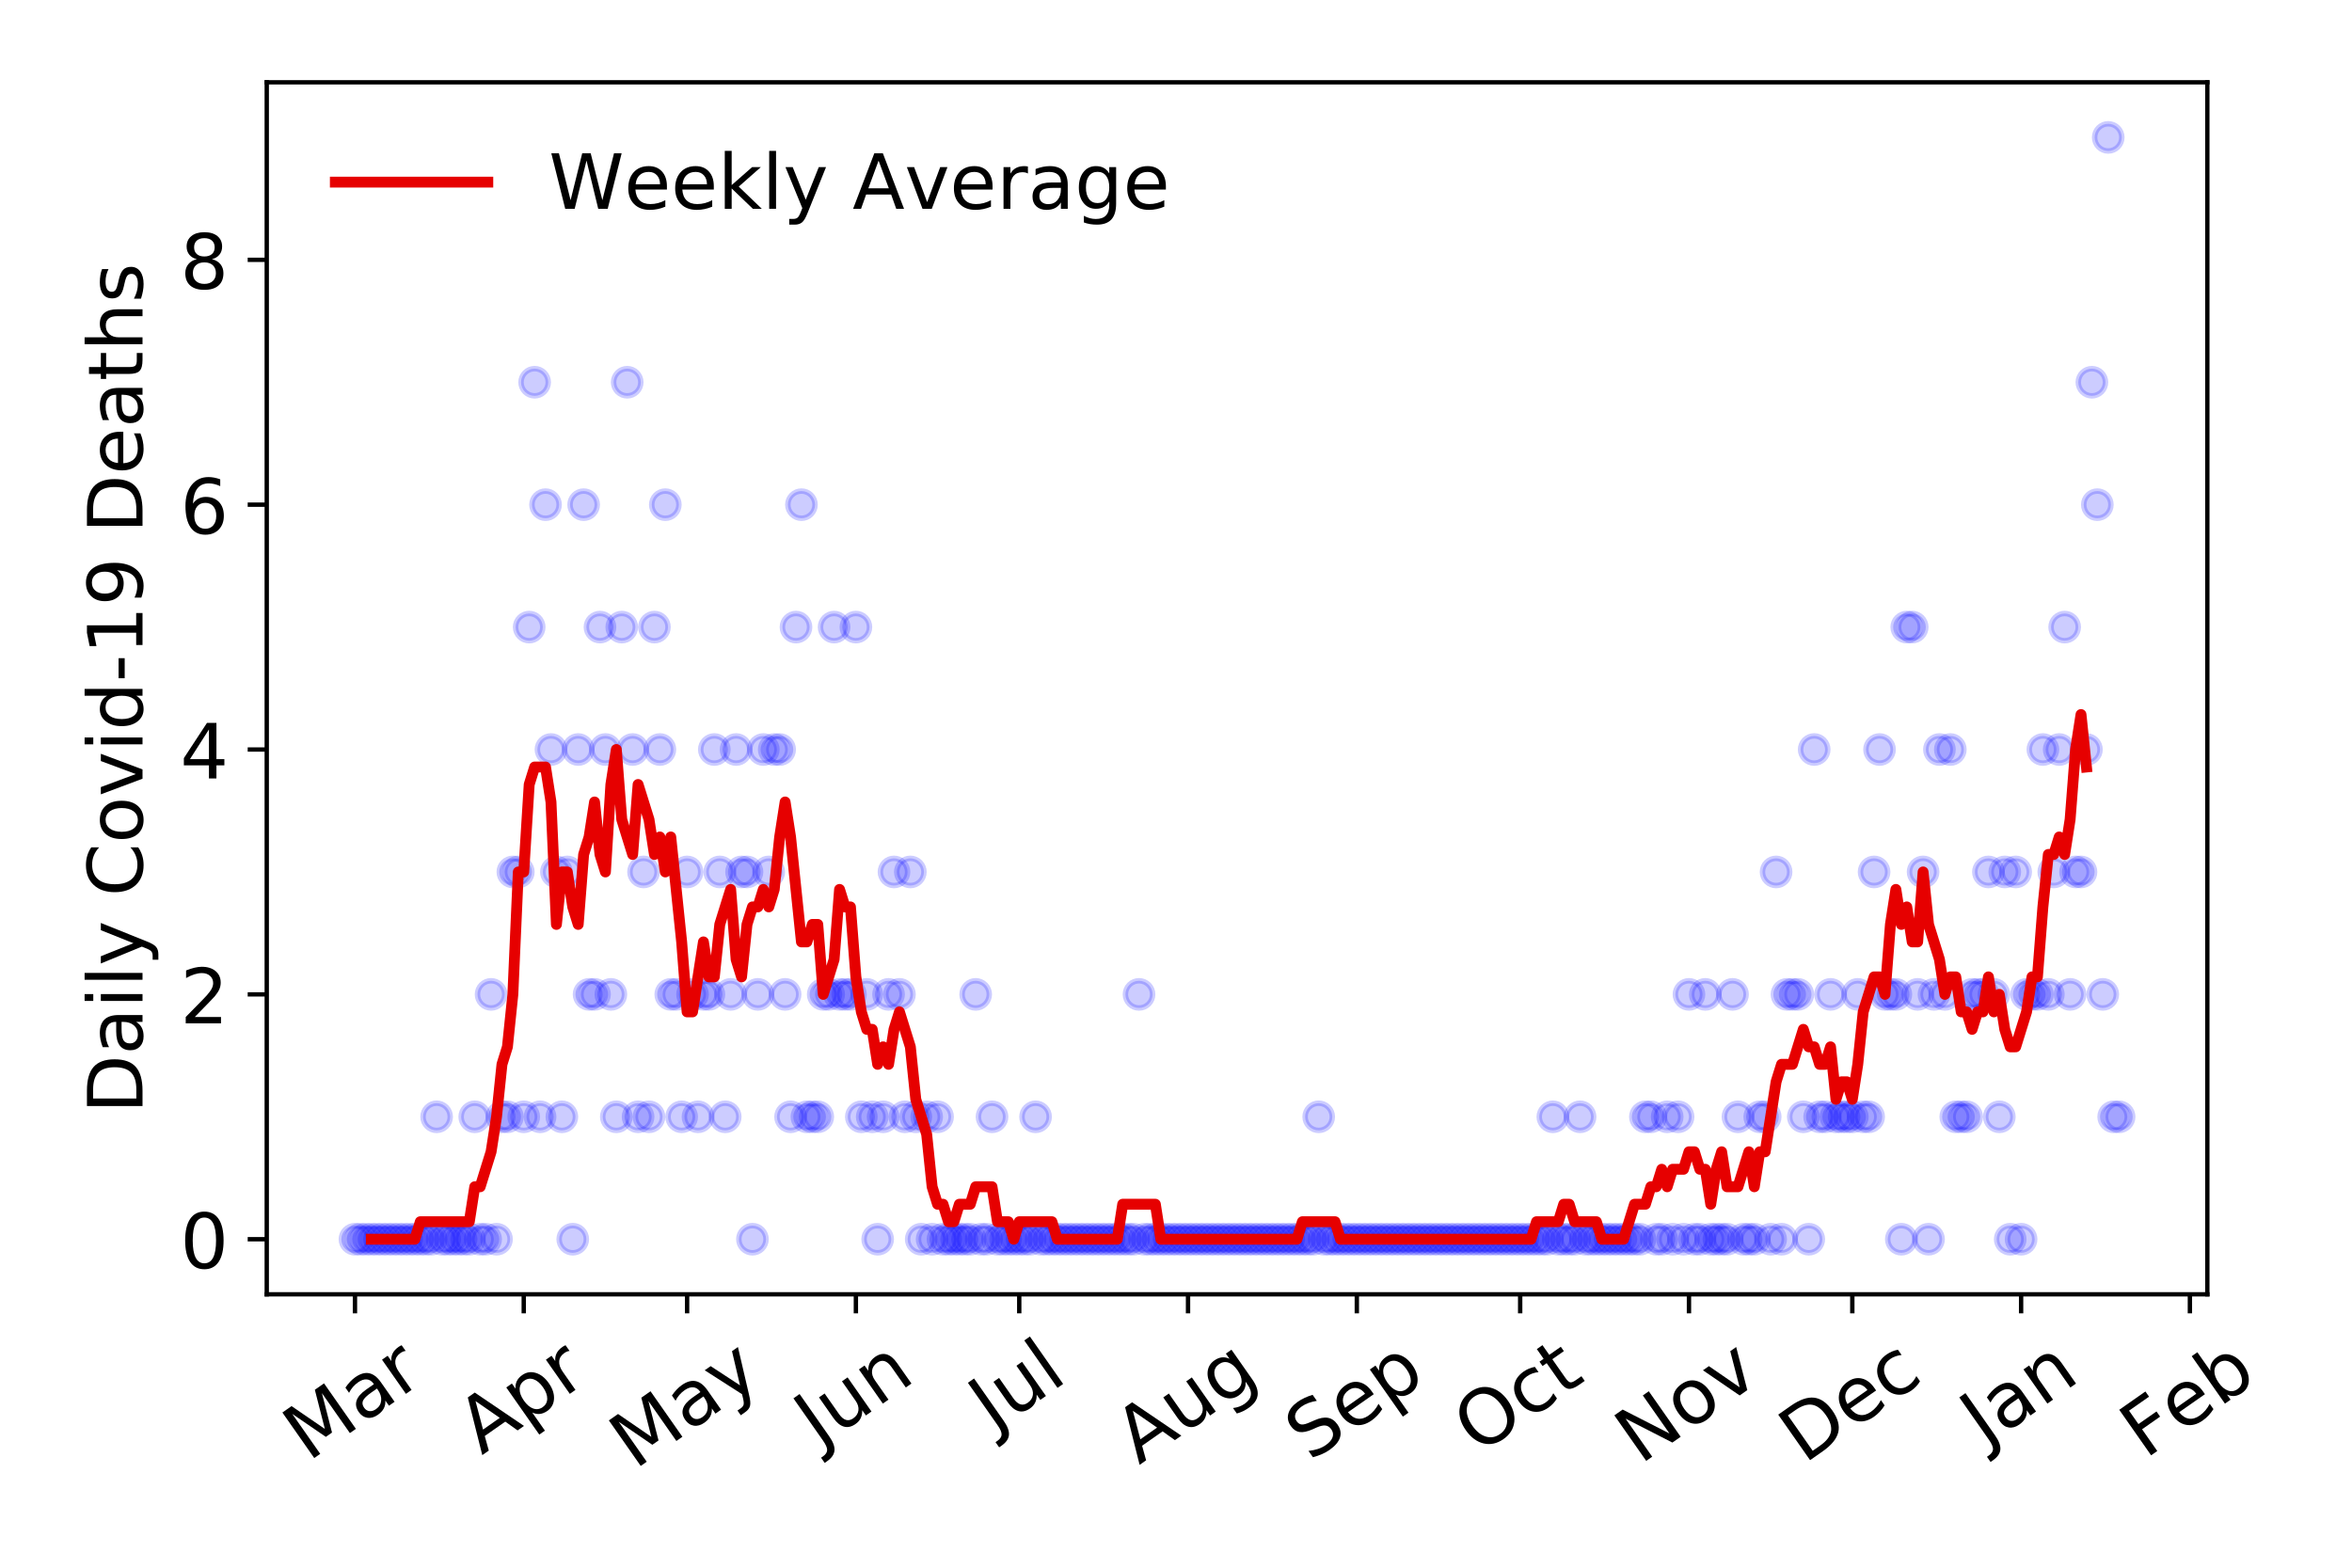 <?xml version="1.0" encoding="utf-8" standalone="no"?>
<!DOCTYPE svg PUBLIC "-//W3C//DTD SVG 1.1//EN"
  "http://www.w3.org/Graphics/SVG/1.1/DTD/svg11.dtd">
<!-- Created with matplotlib (https://matplotlib.org/) -->
<svg height="288pt" version="1.1" viewBox="0 0 432 288" width="432pt" xmlns="http://www.w3.org/2000/svg" xmlns:xlink="http://www.w3.org/1999/xlink">
 <defs>
  <style type="text/css">
*{stroke-linecap:butt;stroke-linejoin:round;}
  </style>
 </defs>
 <g id="figure_1">
  <g id="patch_1">
   <path d="M 0 288 
L 432 288 
L 432 0 
L 0 0 
z
" style="fill:#ffffff;"/>
  </g>
  <g id="axes_1">
   <g id="patch_2">
    <path d="M 48.995 237.778 
L 405.427 237.778 
L 405.427 15.12 
L 48.995 15.12 
z
" style="fill:#ffffff;"/>
   </g>
   <g id="matplotlib.axis_1">
    <g id="xtick_1">
     <g id="line2d_1">
      <defs>
       <path d="M 0 0 
L 0 3.5 
" id="m5f4ae58df3" style="stroke:#000000;stroke-width:0.8;"/>
      </defs>
      <g>
       <use style="stroke:#000000;stroke-width:0.8;" x="65.196" xlink:href="#m5f4ae58df3" y="237.778"/>
      </g>
     </g>
     <g id="text_1">
      <!-- Mar -->
      <defs>
       <path d="M 9.812 72.906 
L 24.516 72.906 
L 43.109 23.297 
L 61.812 72.906 
L 76.516 72.906 
L 76.516 0 
L 66.891 0 
L 66.891 64.016 
L 48.094 14.016 
L 38.188 14.016 
L 19.391 64.016 
L 19.391 0 
L 9.812 0 
z
" id="DejaVuSans-77"/>
       <path d="M 34.281 27.484 
Q 23.391 27.484 19.188 25 
Q 14.984 22.516 14.984 16.5 
Q 14.984 11.719 18.141 8.906 
Q 21.297 6.109 26.703 6.109 
Q 34.188 6.109 38.703 11.406 
Q 43.219 16.703 43.219 25.484 
L 43.219 27.484 
z
M 52.203 31.203 
L 52.203 0 
L 43.219 0 
L 43.219 8.297 
Q 40.141 3.328 35.547 0.953 
Q 30.953 -1.422 24.312 -1.422 
Q 15.922 -1.422 10.953 3.297 
Q 6 8.016 6 15.922 
Q 6 25.141 12.172 29.828 
Q 18.359 34.516 30.609 34.516 
L 43.219 34.516 
L 43.219 35.406 
Q 43.219 41.609 39.141 45 
Q 35.062 48.391 27.688 48.391 
Q 23 48.391 18.547 47.266 
Q 14.109 46.141 10.016 43.891 
L 10.016 52.203 
Q 14.938 54.109 19.578 55.047 
Q 24.219 56 28.609 56 
Q 40.484 56 46.344 49.844 
Q 52.203 43.703 52.203 31.203 
z
" id="DejaVuSans-97"/>
       <path d="M 41.109 46.297 
Q 39.594 47.172 37.812 47.578 
Q 36.031 48 33.891 48 
Q 26.266 48 22.188 43.047 
Q 18.109 38.094 18.109 28.812 
L 18.109 0 
L 9.078 0 
L 9.078 54.688 
L 18.109 54.688 
L 18.109 46.188 
Q 20.953 51.172 25.484 53.578 
Q 30.031 56 36.531 56 
Q 37.453 56 38.578 55.875 
Q 39.703 55.766 41.062 55.516 
z
" id="DejaVuSans-114"/>
      </defs>
      <g transform="translate(56.594 268.643)rotate(-35)scale(0.14 -0.14)">
       <use xlink:href="#DejaVuSans-77"/>
       <use x="86.279" xlink:href="#DejaVuSans-97"/>
       <use x="147.559" xlink:href="#DejaVuSans-114"/>
      </g>
     </g>
    </g>
    <g id="xtick_2">
     <g id="line2d_2">
      <g>
       <use style="stroke:#000000;stroke-width:0.8;" x="96.199" xlink:href="#m5f4ae58df3" y="237.778"/>
      </g>
     </g>
     <g id="text_2">
      <!-- Apr -->
      <defs>
       <path d="M 34.188 63.188 
L 20.797 26.906 
L 47.609 26.906 
z
M 28.609 72.906 
L 39.797 72.906 
L 67.578 0 
L 57.328 0 
L 50.688 18.703 
L 17.828 18.703 
L 11.188 0 
L 0.781 0 
z
" id="DejaVuSans-65"/>
       <path d="M 18.109 8.203 
L 18.109 -20.797 
L 9.078 -20.797 
L 9.078 54.688 
L 18.109 54.688 
L 18.109 46.391 
Q 20.953 51.266 25.266 53.625 
Q 29.594 56 35.594 56 
Q 45.562 56 51.781 48.094 
Q 58.016 40.188 58.016 27.297 
Q 58.016 14.406 51.781 6.484 
Q 45.562 -1.422 35.594 -1.422 
Q 29.594 -1.422 25.266 0.953 
Q 20.953 3.328 18.109 8.203 
z
M 48.688 27.297 
Q 48.688 37.203 44.609 42.844 
Q 40.531 48.484 33.406 48.484 
Q 26.266 48.484 22.188 42.844 
Q 18.109 37.203 18.109 27.297 
Q 18.109 17.391 22.188 11.75 
Q 26.266 6.109 33.406 6.109 
Q 40.531 6.109 44.609 11.75 
Q 48.688 17.391 48.688 27.297 
z
" id="DejaVuSans-112"/>
      </defs>
      <g transform="translate(88.495 267.384)rotate(-35)scale(0.14 -0.14)">
       <use xlink:href="#DejaVuSans-65"/>
       <use x="68.408" xlink:href="#DejaVuSans-112"/>
       <use x="131.885" xlink:href="#DejaVuSans-114"/>
      </g>
     </g>
    </g>
    <g id="xtick_3">
     <g id="line2d_3">
      <g>
       <use style="stroke:#000000;stroke-width:0.8;" x="126.202" xlink:href="#m5f4ae58df3" y="237.778"/>
      </g>
     </g>
     <g id="text_3">
      <!-- May -->
      <defs>
       <path d="M 32.172 -5.078 
Q 28.375 -14.844 24.75 -17.812 
Q 21.141 -20.797 15.094 -20.797 
L 7.906 -20.797 
L 7.906 -13.281 
L 13.188 -13.281 
Q 16.891 -13.281 18.938 -11.516 
Q 21 -9.766 23.484 -3.219 
L 25.094 0.875 
L 2.984 54.688 
L 12.5 54.688 
L 29.594 11.922 
L 46.688 54.688 
L 56.203 54.688 
z
" id="DejaVuSans-121"/>
      </defs>
      <g transform="translate(116.563 270.094)rotate(-35)scale(0.14 -0.14)">
       <use xlink:href="#DejaVuSans-77"/>
       <use x="86.279" xlink:href="#DejaVuSans-97"/>
       <use x="147.559" xlink:href="#DejaVuSans-121"/>
      </g>
     </g>
    </g>
    <g id="xtick_4">
     <g id="line2d_4">
      <g>
       <use style="stroke:#000000;stroke-width:0.8;" x="157.205" xlink:href="#m5f4ae58df3" y="237.778"/>
      </g>
     </g>
     <g id="text_4">
      <!-- Jun -->
      <defs>
       <path d="M 9.812 72.906 
L 19.672 72.906 
L 19.672 5.078 
Q 19.672 -8.109 14.672 -14.062 
Q 9.672 -20.016 -1.422 -20.016 
L -5.172 -20.016 
L -5.172 -11.719 
L -2.094 -11.719 
Q 4.438 -11.719 7.125 -8.047 
Q 9.812 -4.391 9.812 5.078 
z
" id="DejaVuSans-74"/>
       <path d="M 8.5 21.578 
L 8.5 54.688 
L 17.484 54.688 
L 17.484 21.922 
Q 17.484 14.156 20.5 10.266 
Q 23.531 6.391 29.594 6.391 
Q 36.859 6.391 41.078 11.031 
Q 45.312 15.672 45.312 23.688 
L 45.312 54.688 
L 54.297 54.688 
L 54.297 0 
L 45.312 0 
L 45.312 8.406 
Q 42.047 3.422 37.719 1 
Q 33.406 -1.422 27.688 -1.422 
Q 18.266 -1.422 13.375 4.438 
Q 8.5 10.297 8.5 21.578 
z
M 31.109 56 
z
" id="DejaVuSans-117"/>
       <path d="M 54.891 33.016 
L 54.891 0 
L 45.906 0 
L 45.906 32.719 
Q 45.906 40.484 42.875 44.328 
Q 39.844 48.188 33.797 48.188 
Q 26.516 48.188 22.312 43.547 
Q 18.109 38.922 18.109 30.906 
L 18.109 0 
L 9.078 0 
L 9.078 54.688 
L 18.109 54.688 
L 18.109 46.188 
Q 21.344 51.125 25.703 53.562 
Q 30.078 56 35.797 56 
Q 45.219 56 50.047 50.172 
Q 54.891 44.344 54.891 33.016 
z
" id="DejaVuSans-110"/>
      </defs>
      <g transform="translate(150.461 266.039)rotate(-35)scale(0.14 -0.14)">
       <use xlink:href="#DejaVuSans-74"/>
       <use x="29.492" xlink:href="#DejaVuSans-117"/>
       <use x="92.871" xlink:href="#DejaVuSans-110"/>
      </g>
     </g>
    </g>
    <g id="xtick_5">
     <g id="line2d_5">
      <g>
       <use style="stroke:#000000;stroke-width:0.8;" x="187.207" xlink:href="#m5f4ae58df3" y="237.778"/>
      </g>
     </g>
     <g id="text_5">
      <!-- Jul -->
      <defs>
       <path d="M 9.422 75.984 
L 18.406 75.984 
L 18.406 0 
L 9.422 0 
z
" id="DejaVuSans-108"/>
      </defs>
      <g transform="translate(182.505 263.181)rotate(-35)scale(0.14 -0.14)">
       <use xlink:href="#DejaVuSans-74"/>
       <use x="29.492" xlink:href="#DejaVuSans-117"/>
       <use x="92.871" xlink:href="#DejaVuSans-108"/>
      </g>
     </g>
    </g>
    <g id="xtick_6">
     <g id="line2d_6">
      <g>
       <use style="stroke:#000000;stroke-width:0.8;" x="218.21" xlink:href="#m5f4ae58df3" y="237.778"/>
      </g>
     </g>
     <g id="text_6">
      <!-- Aug -->
      <defs>
       <path d="M 45.406 27.984 
Q 45.406 37.75 41.375 43.109 
Q 37.359 48.484 30.078 48.484 
Q 22.859 48.484 18.828 43.109 
Q 14.797 37.75 14.797 27.984 
Q 14.797 18.266 18.828 12.891 
Q 22.859 7.516 30.078 7.516 
Q 37.359 7.516 41.375 12.891 
Q 45.406 18.266 45.406 27.984 
z
M 54.391 6.781 
Q 54.391 -7.172 48.188 -13.984 
Q 42 -20.797 29.203 -20.797 
Q 24.469 -20.797 20.266 -20.094 
Q 16.062 -19.391 12.109 -17.922 
L 12.109 -9.188 
Q 16.062 -11.328 19.922 -12.344 
Q 23.781 -13.375 27.781 -13.375 
Q 36.625 -13.375 41.016 -8.766 
Q 45.406 -4.156 45.406 5.172 
L 45.406 9.625 
Q 42.625 4.781 38.281 2.391 
Q 33.938 0 27.875 0 
Q 17.828 0 11.672 7.656 
Q 5.516 15.328 5.516 27.984 
Q 5.516 40.672 11.672 48.328 
Q 17.828 56 27.875 56 
Q 33.938 56 38.281 53.609 
Q 42.625 51.219 45.406 46.391 
L 45.406 54.688 
L 54.391 54.688 
z
" id="DejaVuSans-103"/>
      </defs>
      <g transform="translate(209.229 269.172)rotate(-35)scale(0.14 -0.14)">
       <use xlink:href="#DejaVuSans-65"/>
       <use x="68.408" xlink:href="#DejaVuSans-117"/>
       <use x="131.787" xlink:href="#DejaVuSans-103"/>
      </g>
     </g>
    </g>
    <g id="xtick_7">
     <g id="line2d_7">
      <g>
       <use style="stroke:#000000;stroke-width:0.8;" x="249.213" xlink:href="#m5f4ae58df3" y="237.778"/>
      </g>
     </g>
     <g id="text_7">
      <!-- Sep -->
      <defs>
       <path d="M 53.516 70.516 
L 53.516 60.891 
Q 47.906 63.578 42.922 64.891 
Q 37.938 66.219 33.297 66.219 
Q 25.25 66.219 20.875 63.094 
Q 16.5 59.969 16.5 54.203 
Q 16.5 49.359 19.406 46.891 
Q 22.312 44.438 30.422 42.922 
L 36.375 41.703 
Q 47.406 39.594 52.656 34.297 
Q 57.906 29 57.906 20.125 
Q 57.906 9.516 50.797 4.047 
Q 43.703 -1.422 29.984 -1.422 
Q 24.812 -1.422 18.969 -0.25 
Q 13.141 0.922 6.891 3.219 
L 6.891 13.375 
Q 12.891 10.016 18.656 8.297 
Q 24.422 6.594 29.984 6.594 
Q 38.422 6.594 43.016 9.906 
Q 47.609 13.234 47.609 19.391 
Q 47.609 24.75 44.312 27.781 
Q 41.016 30.812 33.5 32.328 
L 27.484 33.5 
Q 16.453 35.688 11.516 40.375 
Q 6.594 45.062 6.594 53.422 
Q 6.594 63.094 13.406 68.656 
Q 20.219 74.219 32.172 74.219 
Q 37.312 74.219 42.625 73.281 
Q 47.953 72.359 53.516 70.516 
z
" id="DejaVuSans-83"/>
       <path d="M 56.203 29.594 
L 56.203 25.203 
L 14.891 25.203 
Q 15.484 15.922 20.484 11.062 
Q 25.484 6.203 34.422 6.203 
Q 39.594 6.203 44.453 7.469 
Q 49.312 8.734 54.109 11.281 
L 54.109 2.781 
Q 49.266 0.734 44.188 -0.344 
Q 39.109 -1.422 33.891 -1.422 
Q 20.797 -1.422 13.156 6.188 
Q 5.516 13.812 5.516 26.812 
Q 5.516 40.234 12.766 48.109 
Q 20.016 56 32.328 56 
Q 43.359 56 49.781 48.891 
Q 56.203 41.797 56.203 29.594 
z
M 47.219 32.234 
Q 47.125 39.594 43.094 43.984 
Q 39.062 48.391 32.422 48.391 
Q 24.906 48.391 20.391 44.141 
Q 15.875 39.891 15.188 32.172 
z
" id="DejaVuSans-101"/>
      </defs>
      <g transform="translate(240.62 268.629)rotate(-35)scale(0.14 -0.14)">
       <use xlink:href="#DejaVuSans-83"/>
       <use x="63.477" xlink:href="#DejaVuSans-101"/>
       <use x="125" xlink:href="#DejaVuSans-112"/>
      </g>
     </g>
    </g>
    <g id="xtick_8">
     <g id="line2d_8">
      <g>
       <use style="stroke:#000000;stroke-width:0.8;" x="279.216" xlink:href="#m5f4ae58df3" y="237.778"/>
      </g>
     </g>
     <g id="text_8">
      <!-- Oct -->
      <defs>
       <path d="M 39.406 66.219 
Q 28.656 66.219 22.328 58.203 
Q 16.016 50.203 16.016 36.375 
Q 16.016 22.609 22.328 14.594 
Q 28.656 6.594 39.406 6.594 
Q 50.141 6.594 56.422 14.594 
Q 62.703 22.609 62.703 36.375 
Q 62.703 50.203 56.422 58.203 
Q 50.141 66.219 39.406 66.219 
z
M 39.406 74.219 
Q 54.734 74.219 63.906 63.938 
Q 73.094 53.656 73.094 36.375 
Q 73.094 19.141 63.906 8.859 
Q 54.734 -1.422 39.406 -1.422 
Q 24.031 -1.422 14.812 8.828 
Q 5.609 19.094 5.609 36.375 
Q 5.609 53.656 14.812 63.938 
Q 24.031 74.219 39.406 74.219 
z
" id="DejaVuSans-79"/>
       <path d="M 48.781 52.594 
L 48.781 44.188 
Q 44.969 46.297 41.141 47.344 
Q 37.312 48.391 33.406 48.391 
Q 24.656 48.391 19.812 42.844 
Q 14.984 37.312 14.984 27.297 
Q 14.984 17.281 19.812 11.734 
Q 24.656 6.203 33.406 6.203 
Q 37.312 6.203 41.141 7.25 
Q 44.969 8.297 48.781 10.406 
L 48.781 2.094 
Q 45.016 0.344 40.984 -0.531 
Q 36.969 -1.422 32.422 -1.422 
Q 20.062 -1.422 12.781 6.344 
Q 5.516 14.109 5.516 27.297 
Q 5.516 40.672 12.859 48.328 
Q 20.219 56 33.016 56 
Q 37.156 56 41.109 55.141 
Q 45.062 54.297 48.781 52.594 
z
" id="DejaVuSans-99"/>
       <path d="M 18.312 70.219 
L 18.312 54.688 
L 36.812 54.688 
L 36.812 47.703 
L 18.312 47.703 
L 18.312 18.016 
Q 18.312 11.328 20.141 9.422 
Q 21.969 7.516 27.594 7.516 
L 36.812 7.516 
L 36.812 0 
L 27.594 0 
Q 17.188 0 13.234 3.875 
Q 9.281 7.766 9.281 18.016 
L 9.281 47.703 
L 2.688 47.703 
L 2.688 54.688 
L 9.281 54.688 
L 9.281 70.219 
z
" id="DejaVuSans-116"/>
      </defs>
      <g transform="translate(271.517 267.377)rotate(-35)scale(0.14 -0.14)">
       <use xlink:href="#DejaVuSans-79"/>
       <use x="78.711" xlink:href="#DejaVuSans-99"/>
       <use x="133.691" xlink:href="#DejaVuSans-116"/>
      </g>
     </g>
    </g>
    <g id="xtick_9">
     <g id="line2d_9">
      <g>
       <use style="stroke:#000000;stroke-width:0.8;" x="310.218" xlink:href="#m5f4ae58df3" y="237.778"/>
      </g>
     </g>
     <g id="text_9">
      <!-- Nov -->
      <defs>
       <path d="M 9.812 72.906 
L 23.094 72.906 
L 55.422 11.922 
L 55.422 72.906 
L 64.984 72.906 
L 64.984 0 
L 51.703 0 
L 19.391 60.984 
L 19.391 0 
L 9.812 0 
z
" id="DejaVuSans-78"/>
       <path d="M 30.609 48.391 
Q 23.391 48.391 19.188 42.75 
Q 14.984 37.109 14.984 27.297 
Q 14.984 17.484 19.156 11.844 
Q 23.344 6.203 30.609 6.203 
Q 37.797 6.203 41.984 11.859 
Q 46.188 17.531 46.188 27.297 
Q 46.188 37.016 41.984 42.703 
Q 37.797 48.391 30.609 48.391 
z
M 30.609 56 
Q 42.328 56 49.016 48.375 
Q 55.719 40.766 55.719 27.297 
Q 55.719 13.875 49.016 6.219 
Q 42.328 -1.422 30.609 -1.422 
Q 18.844 -1.422 12.172 6.219 
Q 5.516 13.875 5.516 27.297 
Q 5.516 40.766 12.172 48.375 
Q 18.844 56 30.609 56 
z
" id="DejaVuSans-111"/>
       <path d="M 2.984 54.688 
L 12.5 54.688 
L 29.594 8.797 
L 46.688 54.688 
L 56.203 54.688 
L 35.688 0 
L 23.484 0 
z
" id="DejaVuSans-118"/>
      </defs>
      <g transform="translate(301.242 269.166)rotate(-35)scale(0.14 -0.14)">
       <use xlink:href="#DejaVuSans-78"/>
       <use x="74.805" xlink:href="#DejaVuSans-111"/>
       <use x="135.986" xlink:href="#DejaVuSans-118"/>
      </g>
     </g>
    </g>
    <g id="xtick_10">
     <g id="line2d_10">
      <g>
       <use style="stroke:#000000;stroke-width:0.8;" x="340.221" xlink:href="#m5f4ae58df3" y="237.778"/>
      </g>
     </g>
     <g id="text_10">
      <!-- Dec -->
      <defs>
       <path d="M 19.672 64.797 
L 19.672 8.109 
L 31.594 8.109 
Q 46.688 8.109 53.688 14.938 
Q 60.688 21.781 60.688 36.531 
Q 60.688 51.172 53.688 57.984 
Q 46.688 64.797 31.594 64.797 
z
M 9.812 72.906 
L 30.078 72.906 
Q 51.266 72.906 61.172 64.094 
Q 71.094 55.281 71.094 36.531 
Q 71.094 17.672 61.125 8.828 
Q 51.172 0 30.078 0 
L 9.812 0 
z
" id="DejaVuSans-68"/>
      </defs>
      <g transform="translate(331.341 269.032)rotate(-35)scale(0.14 -0.14)">
       <use xlink:href="#DejaVuSans-68"/>
       <use x="77.002" xlink:href="#DejaVuSans-101"/>
       <use x="138.525" xlink:href="#DejaVuSans-99"/>
      </g>
     </g>
    </g>
    <g id="xtick_11">
     <g id="line2d_11">
      <g>
       <use style="stroke:#000000;stroke-width:0.8;" x="371.224" xlink:href="#m5f4ae58df3" y="237.778"/>
      </g>
     </g>
     <g id="text_11">
      <!-- Jan -->
      <g transform="translate(364.6 265.871)rotate(-35)scale(0.14 -0.14)">
       <use xlink:href="#DejaVuSans-74"/>
       <use x="29.492" xlink:href="#DejaVuSans-97"/>
       <use x="90.771" xlink:href="#DejaVuSans-110"/>
      </g>
     </g>
    </g>
    <g id="xtick_12">
     <g id="line2d_12">
      <g>
       <use style="stroke:#000000;stroke-width:0.8;" x="402.227" xlink:href="#m5f4ae58df3" y="237.778"/>
      </g>
     </g>
     <g id="text_12">
      <!-- Feb -->
      <defs>
       <path d="M 9.812 72.906 
L 51.703 72.906 
L 51.703 64.594 
L 19.672 64.594 
L 19.672 43.109 
L 48.578 43.109 
L 48.578 34.812 
L 19.672 34.812 
L 19.672 0 
L 9.812 0 
z
" id="DejaVuSans-70"/>
       <path d="M 48.688 27.297 
Q 48.688 37.203 44.609 42.844 
Q 40.531 48.484 33.406 48.484 
Q 26.266 48.484 22.188 42.844 
Q 18.109 37.203 18.109 27.297 
Q 18.109 17.391 22.188 11.75 
Q 26.266 6.109 33.406 6.109 
Q 40.531 6.109 44.609 11.75 
Q 48.688 17.391 48.688 27.297 
z
M 18.109 46.391 
Q 20.953 51.266 25.266 53.625 
Q 29.594 56 35.594 56 
Q 45.562 56 51.781 48.094 
Q 58.016 40.188 58.016 27.297 
Q 58.016 14.406 51.781 6.484 
Q 45.562 -1.422 35.594 -1.422 
Q 29.594 -1.422 25.266 0.953 
Q 20.953 3.328 18.109 8.203 
L 18.109 0 
L 9.078 0 
L 9.078 75.984 
L 18.109 75.984 
z
" id="DejaVuSans-98"/>
      </defs>
      <g transform="translate(393.98 268.143)rotate(-35)scale(0.14 -0.14)">
       <use xlink:href="#DejaVuSans-70"/>
       <use x="57.441" xlink:href="#DejaVuSans-101"/>
       <use x="118.965" xlink:href="#DejaVuSans-98"/>
      </g>
     </g>
    </g>
   </g>
   <g id="matplotlib.axis_2">
    <g id="ytick_1">
     <g id="line2d_13">
      <defs>
       <path d="M 0 0 
L -3.5 0 
" id="maab51ce70d" style="stroke:#000000;stroke-width:0.8;"/>
      </defs>
      <g>
       <use style="stroke:#000000;stroke-width:0.8;" x="48.995" xlink:href="#maab51ce70d" y="227.657"/>
      </g>
     </g>
     <g id="text_13">
      <!-- 0 -->
      <defs>
       <path d="M 31.781 66.406 
Q 24.172 66.406 20.328 58.906 
Q 16.5 51.422 16.5 36.375 
Q 16.5 21.391 20.328 13.891 
Q 24.172 6.391 31.781 6.391 
Q 39.453 6.391 43.281 13.891 
Q 47.125 21.391 47.125 36.375 
Q 47.125 51.422 43.281 58.906 
Q 39.453 66.406 31.781 66.406 
z
M 31.781 74.219 
Q 44.047 74.219 50.516 64.516 
Q 56.984 54.828 56.984 36.375 
Q 56.984 17.969 50.516 8.266 
Q 44.047 -1.422 31.781 -1.422 
Q 19.531 -1.422 13.062 8.266 
Q 6.594 17.969 6.594 36.375 
Q 6.594 54.828 13.062 64.516 
Q 19.531 74.219 31.781 74.219 
z
" id="DejaVuSans-48"/>
      </defs>
      <g transform="translate(33.087 232.976)scale(0.14 -0.14)">
       <use xlink:href="#DejaVuSans-48"/>
      </g>
     </g>
    </g>
    <g id="ytick_2">
     <g id="line2d_14">
      <g>
       <use style="stroke:#000000;stroke-width:0.8;" x="48.995" xlink:href="#maab51ce70d" y="182.676"/>
      </g>
     </g>
     <g id="text_14">
      <!-- 2 -->
      <defs>
       <path d="M 19.188 8.297 
L 53.609 8.297 
L 53.609 0 
L 7.328 0 
L 7.328 8.297 
Q 12.938 14.109 22.625 23.891 
Q 32.328 33.688 34.812 36.531 
Q 39.547 41.844 41.422 45.531 
Q 43.312 49.219 43.312 52.781 
Q 43.312 58.594 39.234 62.25 
Q 35.156 65.922 28.609 65.922 
Q 23.969 65.922 18.812 64.312 
Q 13.672 62.703 7.812 59.422 
L 7.812 69.391 
Q 13.766 71.781 18.938 73 
Q 24.125 74.219 28.422 74.219 
Q 39.75 74.219 46.484 68.547 
Q 53.219 62.891 53.219 53.422 
Q 53.219 48.922 51.531 44.891 
Q 49.859 40.875 45.406 35.406 
Q 44.188 33.984 37.641 27.219 
Q 31.109 20.453 19.188 8.297 
z
" id="DejaVuSans-50"/>
      </defs>
      <g transform="translate(33.087 187.995)scale(0.14 -0.14)">
       <use xlink:href="#DejaVuSans-50"/>
      </g>
     </g>
    </g>
    <g id="ytick_3">
     <g id="line2d_15">
      <g>
       <use style="stroke:#000000;stroke-width:0.8;" x="48.995" xlink:href="#maab51ce70d" y="137.694"/>
      </g>
     </g>
     <g id="text_15">
      <!-- 4 -->
      <defs>
       <path d="M 37.797 64.312 
L 12.891 25.391 
L 37.797 25.391 
z
M 35.203 72.906 
L 47.609 72.906 
L 47.609 25.391 
L 58.016 25.391 
L 58.016 17.188 
L 47.609 17.188 
L 47.609 0 
L 37.797 0 
L 37.797 17.188 
L 4.891 17.188 
L 4.891 26.703 
z
" id="DejaVuSans-52"/>
      </defs>
      <g transform="translate(33.087 143.013)scale(0.14 -0.14)">
       <use xlink:href="#DejaVuSans-52"/>
      </g>
     </g>
    </g>
    <g id="ytick_4">
     <g id="line2d_16">
      <g>
       <use style="stroke:#000000;stroke-width:0.8;" x="48.995" xlink:href="#maab51ce70d" y="92.713"/>
      </g>
     </g>
     <g id="text_16">
      <!-- 6 -->
      <defs>
       <path d="M 33.016 40.375 
Q 26.375 40.375 22.484 35.828 
Q 18.609 31.297 18.609 23.391 
Q 18.609 15.531 22.484 10.953 
Q 26.375 6.391 33.016 6.391 
Q 39.656 6.391 43.531 10.953 
Q 47.406 15.531 47.406 23.391 
Q 47.406 31.297 43.531 35.828 
Q 39.656 40.375 33.016 40.375 
z
M 52.594 71.297 
L 52.594 62.312 
Q 48.875 64.062 45.094 64.984 
Q 41.312 65.922 37.594 65.922 
Q 27.828 65.922 22.672 59.328 
Q 17.531 52.734 16.797 39.406 
Q 19.672 43.656 24.016 45.922 
Q 28.375 48.188 33.594 48.188 
Q 44.578 48.188 50.953 41.516 
Q 57.328 34.859 57.328 23.391 
Q 57.328 12.156 50.688 5.359 
Q 44.047 -1.422 33.016 -1.422 
Q 20.359 -1.422 13.672 8.266 
Q 6.984 17.969 6.984 36.375 
Q 6.984 53.656 15.188 63.938 
Q 23.391 74.219 37.203 74.219 
Q 40.922 74.219 44.703 73.484 
Q 48.484 72.75 52.594 71.297 
z
" id="DejaVuSans-54"/>
      </defs>
      <g transform="translate(33.087 98.032)scale(0.14 -0.14)">
       <use xlink:href="#DejaVuSans-54"/>
      </g>
     </g>
    </g>
    <g id="ytick_5">
     <g id="line2d_17">
      <g>
       <use style="stroke:#000000;stroke-width:0.8;" x="48.995" xlink:href="#maab51ce70d" y="47.732"/>
      </g>
     </g>
     <g id="text_17">
      <!-- 8 -->
      <defs>
       <path d="M 31.781 34.625 
Q 24.75 34.625 20.719 30.859 
Q 16.703 27.094 16.703 20.516 
Q 16.703 13.922 20.719 10.156 
Q 24.75 6.391 31.781 6.391 
Q 38.812 6.391 42.859 10.172 
Q 46.922 13.969 46.922 20.516 
Q 46.922 27.094 42.891 30.859 
Q 38.875 34.625 31.781 34.625 
z
M 21.922 38.812 
Q 15.578 40.375 12.031 44.719 
Q 8.5 49.078 8.5 55.328 
Q 8.5 64.062 14.719 69.141 
Q 20.953 74.219 31.781 74.219 
Q 42.672 74.219 48.875 69.141 
Q 55.078 64.062 55.078 55.328 
Q 55.078 49.078 51.531 44.719 
Q 48 40.375 41.703 38.812 
Q 48.828 37.156 52.797 32.312 
Q 56.781 27.484 56.781 20.516 
Q 56.781 9.906 50.312 4.234 
Q 43.844 -1.422 31.781 -1.422 
Q 19.734 -1.422 13.25 4.234 
Q 6.781 9.906 6.781 20.516 
Q 6.781 27.484 10.781 32.312 
Q 14.797 37.156 21.922 38.812 
z
M 18.312 54.391 
Q 18.312 48.734 21.844 45.562 
Q 25.391 42.391 31.781 42.391 
Q 38.141 42.391 41.719 45.562 
Q 45.312 48.734 45.312 54.391 
Q 45.312 60.062 41.719 63.234 
Q 38.141 66.406 31.781 66.406 
Q 25.391 66.406 21.844 63.234 
Q 18.312 60.062 18.312 54.391 
z
" id="DejaVuSans-56"/>
      </defs>
      <g transform="translate(33.087 53.05)scale(0.14 -0.14)">
       <use xlink:href="#DejaVuSans-56"/>
      </g>
     </g>
    </g>
    <g id="text_18">
     <!-- Daily Covid-19 Deaths -->
     <defs>
      <path d="M 9.422 54.688 
L 18.406 54.688 
L 18.406 0 
L 9.422 0 
z
M 9.422 75.984 
L 18.406 75.984 
L 18.406 64.594 
L 9.422 64.594 
z
" id="DejaVuSans-105"/>
      <path id="DejaVuSans-32"/>
      <path d="M 64.406 67.281 
L 64.406 56.891 
Q 59.422 61.531 53.781 63.812 
Q 48.141 66.109 41.797 66.109 
Q 29.297 66.109 22.656 58.469 
Q 16.016 50.828 16.016 36.375 
Q 16.016 21.969 22.656 14.328 
Q 29.297 6.688 41.797 6.688 
Q 48.141 6.688 53.781 8.984 
Q 59.422 11.281 64.406 15.922 
L 64.406 5.609 
Q 59.234 2.094 53.438 0.328 
Q 47.656 -1.422 41.219 -1.422 
Q 24.656 -1.422 15.125 8.703 
Q 5.609 18.844 5.609 36.375 
Q 5.609 53.953 15.125 64.078 
Q 24.656 74.219 41.219 74.219 
Q 47.75 74.219 53.531 72.484 
Q 59.328 70.75 64.406 67.281 
z
" id="DejaVuSans-67"/>
      <path d="M 45.406 46.391 
L 45.406 75.984 
L 54.391 75.984 
L 54.391 0 
L 45.406 0 
L 45.406 8.203 
Q 42.578 3.328 38.25 0.953 
Q 33.938 -1.422 27.875 -1.422 
Q 17.969 -1.422 11.734 6.484 
Q 5.516 14.406 5.516 27.297 
Q 5.516 40.188 11.734 48.094 
Q 17.969 56 27.875 56 
Q 33.938 56 38.25 53.625 
Q 42.578 51.266 45.406 46.391 
z
M 14.797 27.297 
Q 14.797 17.391 18.875 11.75 
Q 22.953 6.109 30.078 6.109 
Q 37.203 6.109 41.297 11.75 
Q 45.406 17.391 45.406 27.297 
Q 45.406 37.203 41.297 42.844 
Q 37.203 48.484 30.078 48.484 
Q 22.953 48.484 18.875 42.844 
Q 14.797 37.203 14.797 27.297 
z
" id="DejaVuSans-100"/>
      <path d="M 4.891 31.391 
L 31.203 31.391 
L 31.203 23.391 
L 4.891 23.391 
z
" id="DejaVuSans-45"/>
      <path d="M 12.406 8.297 
L 28.516 8.297 
L 28.516 63.922 
L 10.984 60.406 
L 10.984 69.391 
L 28.422 72.906 
L 38.281 72.906 
L 38.281 8.297 
L 54.391 8.297 
L 54.391 0 
L 12.406 0 
z
" id="DejaVuSans-49"/>
      <path d="M 10.984 1.516 
L 10.984 10.5 
Q 14.703 8.734 18.5 7.812 
Q 22.312 6.891 25.984 6.891 
Q 35.75 6.891 40.891 13.453 
Q 46.047 20.016 46.781 33.406 
Q 43.953 29.203 39.594 26.953 
Q 35.25 24.703 29.984 24.703 
Q 19.047 24.703 12.672 31.312 
Q 6.297 37.938 6.297 49.422 
Q 6.297 60.641 12.938 67.422 
Q 19.578 74.219 30.609 74.219 
Q 43.266 74.219 49.922 64.516 
Q 56.594 54.828 56.594 36.375 
Q 56.594 19.141 48.406 8.859 
Q 40.234 -1.422 26.422 -1.422 
Q 22.703 -1.422 18.891 -0.688 
Q 15.094 0.047 10.984 1.516 
z
M 30.609 32.422 
Q 37.25 32.422 41.125 36.953 
Q 45.016 41.5 45.016 49.422 
Q 45.016 57.281 41.125 61.844 
Q 37.25 66.406 30.609 66.406 
Q 23.969 66.406 20.094 61.844 
Q 16.219 57.281 16.219 49.422 
Q 16.219 41.5 20.094 36.953 
Q 23.969 32.422 30.609 32.422 
z
" id="DejaVuSans-57"/>
      <path d="M 54.891 33.016 
L 54.891 0 
L 45.906 0 
L 45.906 32.719 
Q 45.906 40.484 42.875 44.328 
Q 39.844 48.188 33.797 48.188 
Q 26.516 48.188 22.312 43.547 
Q 18.109 38.922 18.109 30.906 
L 18.109 0 
L 9.078 0 
L 9.078 75.984 
L 18.109 75.984 
L 18.109 46.188 
Q 21.344 51.125 25.703 53.562 
Q 30.078 56 35.797 56 
Q 45.219 56 50.047 50.172 
Q 54.891 44.344 54.891 33.016 
z
" id="DejaVuSans-104"/>
      <path d="M 44.281 53.078 
L 44.281 44.578 
Q 40.484 46.531 36.375 47.5 
Q 32.281 48.484 27.875 48.484 
Q 21.188 48.484 17.844 46.438 
Q 14.5 44.391 14.5 40.281 
Q 14.5 37.156 16.891 35.375 
Q 19.281 33.594 26.516 31.984 
L 29.594 31.297 
Q 39.156 29.25 43.188 25.516 
Q 47.219 21.781 47.219 15.094 
Q 47.219 7.469 41.188 3.016 
Q 35.156 -1.422 24.609 -1.422 
Q 20.219 -1.422 15.453 -0.562 
Q 10.688 0.297 5.422 2 
L 5.422 11.281 
Q 10.406 8.688 15.234 7.391 
Q 20.062 6.109 24.812 6.109 
Q 31.156 6.109 34.562 8.281 
Q 37.984 10.453 37.984 14.406 
Q 37.984 18.062 35.516 20.016 
Q 33.062 21.969 24.703 23.781 
L 21.578 24.516 
Q 13.234 26.266 9.516 29.906 
Q 5.812 33.547 5.812 39.891 
Q 5.812 47.609 11.281 51.797 
Q 16.75 56 26.812 56 
Q 31.781 56 36.172 55.266 
Q 40.578 54.547 44.281 53.078 
z
" id="DejaVuSans-115"/>
     </defs>
     <g transform="translate(26.176 204.56)rotate(-90)scale(0.14 -0.14)">
      <use xlink:href="#DejaVuSans-68"/>
      <use x="77.002" xlink:href="#DejaVuSans-97"/>
      <use x="138.281" xlink:href="#DejaVuSans-105"/>
      <use x="166.064" xlink:href="#DejaVuSans-108"/>
      <use x="193.848" xlink:href="#DejaVuSans-121"/>
      <use x="253.027" xlink:href="#DejaVuSans-32"/>
      <use x="284.814" xlink:href="#DejaVuSans-67"/>
      <use x="354.639" xlink:href="#DejaVuSans-111"/>
      <use x="415.82" xlink:href="#DejaVuSans-118"/>
      <use x="475" xlink:href="#DejaVuSans-105"/>
      <use x="502.783" xlink:href="#DejaVuSans-100"/>
      <use x="566.26" xlink:href="#DejaVuSans-45"/>
      <use x="602.344" xlink:href="#DejaVuSans-49"/>
      <use x="665.967" xlink:href="#DejaVuSans-57"/>
      <use x="729.59" xlink:href="#DejaVuSans-32"/>
      <use x="761.377" xlink:href="#DejaVuSans-68"/>
      <use x="838.379" xlink:href="#DejaVuSans-101"/>
      <use x="899.902" xlink:href="#DejaVuSans-97"/>
      <use x="961.182" xlink:href="#DejaVuSans-116"/>
      <use x="1000.391" xlink:href="#DejaVuSans-104"/>
      <use x="1063.77" xlink:href="#DejaVuSans-115"/>
     </g>
    </g>
   </g>
   <g id="line2d_18">
    <defs>
     <path d="M 0 2.5 
C 0.663 2.5 1.299 2.237 1.768 1.768 
C 2.237 1.299 2.5 0.663 2.5 0 
C 2.5 -0.663 2.237 -1.299 1.768 -1.768 
C 1.299 -2.237 0.663 -2.5 0 -2.5 
C -0.663 -2.5 -1.299 -2.237 -1.768 -1.768 
C -2.237 -1.299 -2.5 -0.663 -2.5 0 
C -2.5 0.663 -2.237 1.299 -1.768 1.768 
C -1.299 2.237 -0.663 2.5 0 2.5 
z
" id="mf4a8a5489a" style="stroke:#0000ff;stroke-opacity:0.2;"/>
    </defs>
    <g clip-path="url(#pab951cd904)">
     <use style="fill:#0000ff;fill-opacity:0.2;stroke:#0000ff;stroke-opacity:0.2;" x="65.196" xlink:href="#mf4a8a5489a" y="227.657"/>
     <use style="fill:#0000ff;fill-opacity:0.2;stroke:#0000ff;stroke-opacity:0.2;" x="66.197" xlink:href="#mf4a8a5489a" y="227.657"/>
     <use style="fill:#0000ff;fill-opacity:0.2;stroke:#0000ff;stroke-opacity:0.2;" x="67.197" xlink:href="#mf4a8a5489a" y="227.657"/>
     <use style="fill:#0000ff;fill-opacity:0.2;stroke:#0000ff;stroke-opacity:0.2;" x="68.197" xlink:href="#mf4a8a5489a" y="227.657"/>
     <use style="fill:#0000ff;fill-opacity:0.2;stroke:#0000ff;stroke-opacity:0.2;" x="69.197" xlink:href="#mf4a8a5489a" y="227.657"/>
     <use style="fill:#0000ff;fill-opacity:0.2;stroke:#0000ff;stroke-opacity:0.2;" x="70.197" xlink:href="#mf4a8a5489a" y="227.657"/>
     <use style="fill:#0000ff;fill-opacity:0.2;stroke:#0000ff;stroke-opacity:0.2;" x="71.197" xlink:href="#mf4a8a5489a" y="227.657"/>
     <use style="fill:#0000ff;fill-opacity:0.2;stroke:#0000ff;stroke-opacity:0.2;" x="72.197" xlink:href="#mf4a8a5489a" y="227.657"/>
     <use style="fill:#0000ff;fill-opacity:0.2;stroke:#0000ff;stroke-opacity:0.2;" x="73.197" xlink:href="#mf4a8a5489a" y="227.657"/>
     <use style="fill:#0000ff;fill-opacity:0.2;stroke:#0000ff;stroke-opacity:0.2;" x="74.197" xlink:href="#mf4a8a5489a" y="227.657"/>
     <use style="fill:#0000ff;fill-opacity:0.2;stroke:#0000ff;stroke-opacity:0.2;" x="75.197" xlink:href="#mf4a8a5489a" y="227.657"/>
     <use style="fill:#0000ff;fill-opacity:0.2;stroke:#0000ff;stroke-opacity:0.2;" x="76.197" xlink:href="#mf4a8a5489a" y="227.657"/>
     <use style="fill:#0000ff;fill-opacity:0.2;stroke:#0000ff;stroke-opacity:0.2;" x="77.198" xlink:href="#mf4a8a5489a" y="227.657"/>
     <use style="fill:#0000ff;fill-opacity:0.2;stroke:#0000ff;stroke-opacity:0.2;" x="78.198" xlink:href="#mf4a8a5489a" y="227.657"/>
     <use style="fill:#0000ff;fill-opacity:0.2;stroke:#0000ff;stroke-opacity:0.2;" x="79.198" xlink:href="#mf4a8a5489a" y="227.657"/>
     <use style="fill:#0000ff;fill-opacity:0.2;stroke:#0000ff;stroke-opacity:0.2;" x="80.198" xlink:href="#mf4a8a5489a" y="205.167"/>
     <use style="fill:#0000ff;fill-opacity:0.2;stroke:#0000ff;stroke-opacity:0.2;" x="81.198" xlink:href="#mf4a8a5489a" y="227.657"/>
     <use style="fill:#0000ff;fill-opacity:0.2;stroke:#0000ff;stroke-opacity:0.2;" x="82.198" xlink:href="#mf4a8a5489a" y="227.657"/>
     <use style="fill:#0000ff;fill-opacity:0.2;stroke:#0000ff;stroke-opacity:0.2;" x="83.198" xlink:href="#mf4a8a5489a" y="227.657"/>
     <use style="fill:#0000ff;fill-opacity:0.2;stroke:#0000ff;stroke-opacity:0.2;" x="84.198" xlink:href="#mf4a8a5489a" y="227.657"/>
     <use style="fill:#0000ff;fill-opacity:0.2;stroke:#0000ff;stroke-opacity:0.2;" x="85.198" xlink:href="#mf4a8a5489a" y="227.657"/>
     <use style="fill:#0000ff;fill-opacity:0.2;stroke:#0000ff;stroke-opacity:0.2;" x="86.198" xlink:href="#mf4a8a5489a" y="227.657"/>
     <use style="fill:#0000ff;fill-opacity:0.2;stroke:#0000ff;stroke-opacity:0.2;" x="87.198" xlink:href="#mf4a8a5489a" y="205.167"/>
     <use style="fill:#0000ff;fill-opacity:0.2;stroke:#0000ff;stroke-opacity:0.2;" x="88.199" xlink:href="#mf4a8a5489a" y="227.657"/>
     <use style="fill:#0000ff;fill-opacity:0.2;stroke:#0000ff;stroke-opacity:0.2;" x="89.199" xlink:href="#mf4a8a5489a" y="227.657"/>
     <use style="fill:#0000ff;fill-opacity:0.2;stroke:#0000ff;stroke-opacity:0.2;" x="90.199" xlink:href="#mf4a8a5489a" y="182.676"/>
     <use style="fill:#0000ff;fill-opacity:0.2;stroke:#0000ff;stroke-opacity:0.2;" x="91.199" xlink:href="#mf4a8a5489a" y="227.657"/>
     <use style="fill:#0000ff;fill-opacity:0.2;stroke:#0000ff;stroke-opacity:0.2;" x="92.199" xlink:href="#mf4a8a5489a" y="205.167"/>
     <use style="fill:#0000ff;fill-opacity:0.2;stroke:#0000ff;stroke-opacity:0.2;" x="93.199" xlink:href="#mf4a8a5489a" y="205.167"/>
     <use style="fill:#0000ff;fill-opacity:0.2;stroke:#0000ff;stroke-opacity:0.2;" x="94.199" xlink:href="#mf4a8a5489a" y="160.185"/>
     <use style="fill:#0000ff;fill-opacity:0.2;stroke:#0000ff;stroke-opacity:0.2;" x="95.199" xlink:href="#mf4a8a5489a" y="160.185"/>
     <use style="fill:#0000ff;fill-opacity:0.2;stroke:#0000ff;stroke-opacity:0.2;" x="96.199" xlink:href="#mf4a8a5489a" y="205.167"/>
     <use style="fill:#0000ff;fill-opacity:0.2;stroke:#0000ff;stroke-opacity:0.2;" x="97.199" xlink:href="#mf4a8a5489a" y="115.204"/>
     <use style="fill:#0000ff;fill-opacity:0.2;stroke:#0000ff;stroke-opacity:0.2;" x="98.199" xlink:href="#mf4a8a5489a" y="70.222"/>
     <use style="fill:#0000ff;fill-opacity:0.2;stroke:#0000ff;stroke-opacity:0.2;" x="99.199" xlink:href="#mf4a8a5489a" y="205.167"/>
     <use style="fill:#0000ff;fill-opacity:0.2;stroke:#0000ff;stroke-opacity:0.2;" x="100.2" xlink:href="#mf4a8a5489a" y="92.713"/>
     <use style="fill:#0000ff;fill-opacity:0.2;stroke:#0000ff;stroke-opacity:0.2;" x="101.2" xlink:href="#mf4a8a5489a" y="137.694"/>
     <use style="fill:#0000ff;fill-opacity:0.2;stroke:#0000ff;stroke-opacity:0.2;" x="102.2" xlink:href="#mf4a8a5489a" y="160.185"/>
     <use style="fill:#0000ff;fill-opacity:0.2;stroke:#0000ff;stroke-opacity:0.2;" x="103.2" xlink:href="#mf4a8a5489a" y="205.167"/>
     <use style="fill:#0000ff;fill-opacity:0.2;stroke:#0000ff;stroke-opacity:0.2;" x="104.2" xlink:href="#mf4a8a5489a" y="160.185"/>
     <use style="fill:#0000ff;fill-opacity:0.2;stroke:#0000ff;stroke-opacity:0.2;" x="105.2" xlink:href="#mf4a8a5489a" y="227.657"/>
     <use style="fill:#0000ff;fill-opacity:0.2;stroke:#0000ff;stroke-opacity:0.2;" x="106.2" xlink:href="#mf4a8a5489a" y="137.694"/>
     <use style="fill:#0000ff;fill-opacity:0.2;stroke:#0000ff;stroke-opacity:0.2;" x="107.2" xlink:href="#mf4a8a5489a" y="92.713"/>
     <use style="fill:#0000ff;fill-opacity:0.2;stroke:#0000ff;stroke-opacity:0.2;" x="108.2" xlink:href="#mf4a8a5489a" y="182.676"/>
     <use style="fill:#0000ff;fill-opacity:0.2;stroke:#0000ff;stroke-opacity:0.2;" x="109.2" xlink:href="#mf4a8a5489a" y="182.676"/>
     <use style="fill:#0000ff;fill-opacity:0.2;stroke:#0000ff;stroke-opacity:0.2;" x="110.2" xlink:href="#mf4a8a5489a" y="115.204"/>
     <use style="fill:#0000ff;fill-opacity:0.2;stroke:#0000ff;stroke-opacity:0.2;" x="111.201" xlink:href="#mf4a8a5489a" y="137.694"/>
     <use style="fill:#0000ff;fill-opacity:0.2;stroke:#0000ff;stroke-opacity:0.2;" x="112.201" xlink:href="#mf4a8a5489a" y="182.676"/>
     <use style="fill:#0000ff;fill-opacity:0.2;stroke:#0000ff;stroke-opacity:0.2;" x="113.201" xlink:href="#mf4a8a5489a" y="205.167"/>
     <use style="fill:#0000ff;fill-opacity:0.2;stroke:#0000ff;stroke-opacity:0.2;" x="114.201" xlink:href="#mf4a8a5489a" y="115.204"/>
     <use style="fill:#0000ff;fill-opacity:0.2;stroke:#0000ff;stroke-opacity:0.2;" x="115.201" xlink:href="#mf4a8a5489a" y="70.222"/>
     <use style="fill:#0000ff;fill-opacity:0.2;stroke:#0000ff;stroke-opacity:0.2;" x="116.201" xlink:href="#mf4a8a5489a" y="137.694"/>
     <use style="fill:#0000ff;fill-opacity:0.2;stroke:#0000ff;stroke-opacity:0.2;" x="117.201" xlink:href="#mf4a8a5489a" y="205.167"/>
     <use style="fill:#0000ff;fill-opacity:0.2;stroke:#0000ff;stroke-opacity:0.2;" x="118.201" xlink:href="#mf4a8a5489a" y="160.185"/>
     <use style="fill:#0000ff;fill-opacity:0.2;stroke:#0000ff;stroke-opacity:0.2;" x="119.201" xlink:href="#mf4a8a5489a" y="205.167"/>
     <use style="fill:#0000ff;fill-opacity:0.2;stroke:#0000ff;stroke-opacity:0.2;" x="120.201" xlink:href="#mf4a8a5489a" y="115.204"/>
     <use style="fill:#0000ff;fill-opacity:0.2;stroke:#0000ff;stroke-opacity:0.2;" x="121.201" xlink:href="#mf4a8a5489a" y="137.694"/>
     <use style="fill:#0000ff;fill-opacity:0.2;stroke:#0000ff;stroke-opacity:0.2;" x="122.202" xlink:href="#mf4a8a5489a" y="92.713"/>
     <use style="fill:#0000ff;fill-opacity:0.2;stroke:#0000ff;stroke-opacity:0.2;" x="123.202" xlink:href="#mf4a8a5489a" y="182.676"/>
     <use style="fill:#0000ff;fill-opacity:0.2;stroke:#0000ff;stroke-opacity:0.2;" x="124.202" xlink:href="#mf4a8a5489a" y="182.676"/>
     <use style="fill:#0000ff;fill-opacity:0.2;stroke:#0000ff;stroke-opacity:0.2;" x="125.202" xlink:href="#mf4a8a5489a" y="205.167"/>
     <use style="fill:#0000ff;fill-opacity:0.2;stroke:#0000ff;stroke-opacity:0.2;" x="126.202" xlink:href="#mf4a8a5489a" y="160.185"/>
     <use style="fill:#0000ff;fill-opacity:0.2;stroke:#0000ff;stroke-opacity:0.2;" x="127.202" xlink:href="#mf4a8a5489a" y="182.676"/>
     <use style="fill:#0000ff;fill-opacity:0.2;stroke:#0000ff;stroke-opacity:0.2;" x="128.202" xlink:href="#mf4a8a5489a" y="205.167"/>
     <use style="fill:#0000ff;fill-opacity:0.2;stroke:#0000ff;stroke-opacity:0.2;" x="129.202" xlink:href="#mf4a8a5489a" y="182.676"/>
     <use style="fill:#0000ff;fill-opacity:0.2;stroke:#0000ff;stroke-opacity:0.2;" x="130.202" xlink:href="#mf4a8a5489a" y="182.676"/>
     <use style="fill:#0000ff;fill-opacity:0.2;stroke:#0000ff;stroke-opacity:0.2;" x="131.202" xlink:href="#mf4a8a5489a" y="137.694"/>
     <use style="fill:#0000ff;fill-opacity:0.2;stroke:#0000ff;stroke-opacity:0.2;" x="132.202" xlink:href="#mf4a8a5489a" y="160.185"/>
     <use style="fill:#0000ff;fill-opacity:0.2;stroke:#0000ff;stroke-opacity:0.2;" x="133.203" xlink:href="#mf4a8a5489a" y="205.167"/>
     <use style="fill:#0000ff;fill-opacity:0.2;stroke:#0000ff;stroke-opacity:0.2;" x="134.203" xlink:href="#mf4a8a5489a" y="182.676"/>
     <use style="fill:#0000ff;fill-opacity:0.2;stroke:#0000ff;stroke-opacity:0.2;" x="135.203" xlink:href="#mf4a8a5489a" y="137.694"/>
     <use style="fill:#0000ff;fill-opacity:0.2;stroke:#0000ff;stroke-opacity:0.2;" x="136.203" xlink:href="#mf4a8a5489a" y="160.185"/>
     <use style="fill:#0000ff;fill-opacity:0.2;stroke:#0000ff;stroke-opacity:0.2;" x="137.203" xlink:href="#mf4a8a5489a" y="160.185"/>
     <use style="fill:#0000ff;fill-opacity:0.2;stroke:#0000ff;stroke-opacity:0.2;" x="138.203" xlink:href="#mf4a8a5489a" y="227.657"/>
     <use style="fill:#0000ff;fill-opacity:0.2;stroke:#0000ff;stroke-opacity:0.2;" x="139.203" xlink:href="#mf4a8a5489a" y="182.676"/>
     <use style="fill:#0000ff;fill-opacity:0.2;stroke:#0000ff;stroke-opacity:0.2;" x="140.203" xlink:href="#mf4a8a5489a" y="137.694"/>
     <use style="fill:#0000ff;fill-opacity:0.2;stroke:#0000ff;stroke-opacity:0.2;" x="141.203" xlink:href="#mf4a8a5489a" y="160.185"/>
     <use style="fill:#0000ff;fill-opacity:0.2;stroke:#0000ff;stroke-opacity:0.2;" x="142.203" xlink:href="#mf4a8a5489a" y="137.694"/>
     <use style="fill:#0000ff;fill-opacity:0.2;stroke:#0000ff;stroke-opacity:0.2;" x="143.203" xlink:href="#mf4a8a5489a" y="137.694"/>
     <use style="fill:#0000ff;fill-opacity:0.2;stroke:#0000ff;stroke-opacity:0.2;" x="144.204" xlink:href="#mf4a8a5489a" y="182.676"/>
     <use style="fill:#0000ff;fill-opacity:0.2;stroke:#0000ff;stroke-opacity:0.2;" x="145.204" xlink:href="#mf4a8a5489a" y="205.167"/>
     <use style="fill:#0000ff;fill-opacity:0.2;stroke:#0000ff;stroke-opacity:0.2;" x="146.204" xlink:href="#mf4a8a5489a" y="115.204"/>
     <use style="fill:#0000ff;fill-opacity:0.2;stroke:#0000ff;stroke-opacity:0.2;" x="147.204" xlink:href="#mf4a8a5489a" y="92.713"/>
     <use style="fill:#0000ff;fill-opacity:0.2;stroke:#0000ff;stroke-opacity:0.2;" x="148.204" xlink:href="#mf4a8a5489a" y="205.167"/>
     <use style="fill:#0000ff;fill-opacity:0.2;stroke:#0000ff;stroke-opacity:0.2;" x="149.204" xlink:href="#mf4a8a5489a" y="205.167"/>
     <use style="fill:#0000ff;fill-opacity:0.2;stroke:#0000ff;stroke-opacity:0.2;" x="150.204" xlink:href="#mf4a8a5489a" y="205.167"/>
     <use style="fill:#0000ff;fill-opacity:0.2;stroke:#0000ff;stroke-opacity:0.2;" x="151.204" xlink:href="#mf4a8a5489a" y="182.676"/>
     <use style="fill:#0000ff;fill-opacity:0.2;stroke:#0000ff;stroke-opacity:0.2;" x="152.204" xlink:href="#mf4a8a5489a" y="182.676"/>
     <use style="fill:#0000ff;fill-opacity:0.2;stroke:#0000ff;stroke-opacity:0.2;" x="153.204" xlink:href="#mf4a8a5489a" y="115.204"/>
     <use style="fill:#0000ff;fill-opacity:0.2;stroke:#0000ff;stroke-opacity:0.2;" x="154.204" xlink:href="#mf4a8a5489a" y="182.676"/>
     <use style="fill:#0000ff;fill-opacity:0.2;stroke:#0000ff;stroke-opacity:0.2;" x="155.204" xlink:href="#mf4a8a5489a" y="182.676"/>
     <use style="fill:#0000ff;fill-opacity:0.2;stroke:#0000ff;stroke-opacity:0.2;" x="156.205" xlink:href="#mf4a8a5489a" y="182.676"/>
     <use style="fill:#0000ff;fill-opacity:0.2;stroke:#0000ff;stroke-opacity:0.2;" x="157.205" xlink:href="#mf4a8a5489a" y="115.204"/>
     <use style="fill:#0000ff;fill-opacity:0.2;stroke:#0000ff;stroke-opacity:0.2;" x="158.205" xlink:href="#mf4a8a5489a" y="205.167"/>
     <use style="fill:#0000ff;fill-opacity:0.2;stroke:#0000ff;stroke-opacity:0.2;" x="159.205" xlink:href="#mf4a8a5489a" y="182.676"/>
     <use style="fill:#0000ff;fill-opacity:0.2;stroke:#0000ff;stroke-opacity:0.2;" x="160.205" xlink:href="#mf4a8a5489a" y="205.167"/>
     <use style="fill:#0000ff;fill-opacity:0.2;stroke:#0000ff;stroke-opacity:0.2;" x="161.205" xlink:href="#mf4a8a5489a" y="227.657"/>
     <use style="fill:#0000ff;fill-opacity:0.2;stroke:#0000ff;stroke-opacity:0.2;" x="162.205" xlink:href="#mf4a8a5489a" y="205.167"/>
     <use style="fill:#0000ff;fill-opacity:0.2;stroke:#0000ff;stroke-opacity:0.2;" x="163.205" xlink:href="#mf4a8a5489a" y="182.676"/>
     <use style="fill:#0000ff;fill-opacity:0.2;stroke:#0000ff;stroke-opacity:0.2;" x="164.205" xlink:href="#mf4a8a5489a" y="160.185"/>
     <use style="fill:#0000ff;fill-opacity:0.2;stroke:#0000ff;stroke-opacity:0.2;" x="165.205" xlink:href="#mf4a8a5489a" y="182.676"/>
     <use style="fill:#0000ff;fill-opacity:0.2;stroke:#0000ff;stroke-opacity:0.2;" x="166.205" xlink:href="#mf4a8a5489a" y="205.167"/>
     <use style="fill:#0000ff;fill-opacity:0.2;stroke:#0000ff;stroke-opacity:0.2;" x="167.206" xlink:href="#mf4a8a5489a" y="160.185"/>
     <use style="fill:#0000ff;fill-opacity:0.2;stroke:#0000ff;stroke-opacity:0.2;" x="168.206" xlink:href="#mf4a8a5489a" y="205.167"/>
     <use style="fill:#0000ff;fill-opacity:0.2;stroke:#0000ff;stroke-opacity:0.2;" x="169.206" xlink:href="#mf4a8a5489a" y="227.657"/>
     <use style="fill:#0000ff;fill-opacity:0.2;stroke:#0000ff;stroke-opacity:0.2;" x="170.206" xlink:href="#mf4a8a5489a" y="205.167"/>
     <use style="fill:#0000ff;fill-opacity:0.2;stroke:#0000ff;stroke-opacity:0.2;" x="171.206" xlink:href="#mf4a8a5489a" y="227.657"/>
     <use style="fill:#0000ff;fill-opacity:0.2;stroke:#0000ff;stroke-opacity:0.2;" x="172.206" xlink:href="#mf4a8a5489a" y="205.167"/>
     <use style="fill:#0000ff;fill-opacity:0.2;stroke:#0000ff;stroke-opacity:0.2;" x="173.206" xlink:href="#mf4a8a5489a" y="227.657"/>
     <use style="fill:#0000ff;fill-opacity:0.2;stroke:#0000ff;stroke-opacity:0.2;" x="174.206" xlink:href="#mf4a8a5489a" y="227.657"/>
     <use style="fill:#0000ff;fill-opacity:0.2;stroke:#0000ff;stroke-opacity:0.2;" x="175.206" xlink:href="#mf4a8a5489a" y="227.657"/>
     <use style="fill:#0000ff;fill-opacity:0.2;stroke:#0000ff;stroke-opacity:0.2;" x="176.206" xlink:href="#mf4a8a5489a" y="227.657"/>
     <use style="fill:#0000ff;fill-opacity:0.2;stroke:#0000ff;stroke-opacity:0.2;" x="177.206" xlink:href="#mf4a8a5489a" y="227.657"/>
     <use style="fill:#0000ff;fill-opacity:0.2;stroke:#0000ff;stroke-opacity:0.2;" x="178.207" xlink:href="#mf4a8a5489a" y="227.657"/>
     <use style="fill:#0000ff;fill-opacity:0.2;stroke:#0000ff;stroke-opacity:0.2;" x="179.207" xlink:href="#mf4a8a5489a" y="182.676"/>
     <use style="fill:#0000ff;fill-opacity:0.2;stroke:#0000ff;stroke-opacity:0.2;" x="180.207" xlink:href="#mf4a8a5489a" y="227.657"/>
     <use style="fill:#0000ff;fill-opacity:0.2;stroke:#0000ff;stroke-opacity:0.2;" x="181.207" xlink:href="#mf4a8a5489a" y="227.657"/>
     <use style="fill:#0000ff;fill-opacity:0.2;stroke:#0000ff;stroke-opacity:0.2;" x="182.207" xlink:href="#mf4a8a5489a" y="205.167"/>
     <use style="fill:#0000ff;fill-opacity:0.2;stroke:#0000ff;stroke-opacity:0.2;" x="183.207" xlink:href="#mf4a8a5489a" y="227.657"/>
     <use style="fill:#0000ff;fill-opacity:0.2;stroke:#0000ff;stroke-opacity:0.2;" x="184.207" xlink:href="#mf4a8a5489a" y="227.657"/>
     <use style="fill:#0000ff;fill-opacity:0.2;stroke:#0000ff;stroke-opacity:0.2;" x="185.207" xlink:href="#mf4a8a5489a" y="227.657"/>
     <use style="fill:#0000ff;fill-opacity:0.2;stroke:#0000ff;stroke-opacity:0.2;" x="186.207" xlink:href="#mf4a8a5489a" y="227.657"/>
     <use style="fill:#0000ff;fill-opacity:0.2;stroke:#0000ff;stroke-opacity:0.2;" x="187.207" xlink:href="#mf4a8a5489a" y="227.657"/>
     <use style="fill:#0000ff;fill-opacity:0.2;stroke:#0000ff;stroke-opacity:0.2;" x="188.207" xlink:href="#mf4a8a5489a" y="227.657"/>
     <use style="fill:#0000ff;fill-opacity:0.2;stroke:#0000ff;stroke-opacity:0.2;" x="189.208" xlink:href="#mf4a8a5489a" y="227.657"/>
     <use style="fill:#0000ff;fill-opacity:0.2;stroke:#0000ff;stroke-opacity:0.2;" x="190.208" xlink:href="#mf4a8a5489a" y="205.167"/>
     <use style="fill:#0000ff;fill-opacity:0.2;stroke:#0000ff;stroke-opacity:0.2;" x="191.208" xlink:href="#mf4a8a5489a" y="227.657"/>
     <use style="fill:#0000ff;fill-opacity:0.2;stroke:#0000ff;stroke-opacity:0.2;" x="192.208" xlink:href="#mf4a8a5489a" y="227.657"/>
     <use style="fill:#0000ff;fill-opacity:0.2;stroke:#0000ff;stroke-opacity:0.2;" x="193.208" xlink:href="#mf4a8a5489a" y="227.657"/>
     <use style="fill:#0000ff;fill-opacity:0.2;stroke:#0000ff;stroke-opacity:0.2;" x="194.208" xlink:href="#mf4a8a5489a" y="227.657"/>
     <use style="fill:#0000ff;fill-opacity:0.2;stroke:#0000ff;stroke-opacity:0.2;" x="195.208" xlink:href="#mf4a8a5489a" y="227.657"/>
     <use style="fill:#0000ff;fill-opacity:0.2;stroke:#0000ff;stroke-opacity:0.2;" x="196.208" xlink:href="#mf4a8a5489a" y="227.657"/>
     <use style="fill:#0000ff;fill-opacity:0.2;stroke:#0000ff;stroke-opacity:0.2;" x="197.208" xlink:href="#mf4a8a5489a" y="227.657"/>
     <use style="fill:#0000ff;fill-opacity:0.2;stroke:#0000ff;stroke-opacity:0.2;" x="198.208" xlink:href="#mf4a8a5489a" y="227.657"/>
     <use style="fill:#0000ff;fill-opacity:0.2;stroke:#0000ff;stroke-opacity:0.2;" x="199.208" xlink:href="#mf4a8a5489a" y="227.657"/>
     <use style="fill:#0000ff;fill-opacity:0.2;stroke:#0000ff;stroke-opacity:0.2;" x="200.209" xlink:href="#mf4a8a5489a" y="227.657"/>
     <use style="fill:#0000ff;fill-opacity:0.2;stroke:#0000ff;stroke-opacity:0.2;" x="201.209" xlink:href="#mf4a8a5489a" y="227.657"/>
     <use style="fill:#0000ff;fill-opacity:0.2;stroke:#0000ff;stroke-opacity:0.2;" x="202.209" xlink:href="#mf4a8a5489a" y="227.657"/>
     <use style="fill:#0000ff;fill-opacity:0.2;stroke:#0000ff;stroke-opacity:0.2;" x="203.209" xlink:href="#mf4a8a5489a" y="227.657"/>
     <use style="fill:#0000ff;fill-opacity:0.2;stroke:#0000ff;stroke-opacity:0.2;" x="204.209" xlink:href="#mf4a8a5489a" y="227.657"/>
     <use style="fill:#0000ff;fill-opacity:0.2;stroke:#0000ff;stroke-opacity:0.2;" x="205.209" xlink:href="#mf4a8a5489a" y="227.657"/>
     <use style="fill:#0000ff;fill-opacity:0.2;stroke:#0000ff;stroke-opacity:0.2;" x="206.209" xlink:href="#mf4a8a5489a" y="227.657"/>
     <use style="fill:#0000ff;fill-opacity:0.2;stroke:#0000ff;stroke-opacity:0.2;" x="207.209" xlink:href="#mf4a8a5489a" y="227.657"/>
     <use style="fill:#0000ff;fill-opacity:0.2;stroke:#0000ff;stroke-opacity:0.2;" x="208.209" xlink:href="#mf4a8a5489a" y="227.657"/>
     <use style="fill:#0000ff;fill-opacity:0.2;stroke:#0000ff;stroke-opacity:0.2;" x="209.209" xlink:href="#mf4a8a5489a" y="182.676"/>
     <use style="fill:#0000ff;fill-opacity:0.2;stroke:#0000ff;stroke-opacity:0.2;" x="210.209" xlink:href="#mf4a8a5489a" y="227.657"/>
     <use style="fill:#0000ff;fill-opacity:0.2;stroke:#0000ff;stroke-opacity:0.2;" x="211.209" xlink:href="#mf4a8a5489a" y="227.657"/>
     <use style="fill:#0000ff;fill-opacity:0.2;stroke:#0000ff;stroke-opacity:0.2;" x="212.21" xlink:href="#mf4a8a5489a" y="227.657"/>
     <use style="fill:#0000ff;fill-opacity:0.2;stroke:#0000ff;stroke-opacity:0.2;" x="213.21" xlink:href="#mf4a8a5489a" y="227.657"/>
     <use style="fill:#0000ff;fill-opacity:0.2;stroke:#0000ff;stroke-opacity:0.2;" x="214.21" xlink:href="#mf4a8a5489a" y="227.657"/>
     <use style="fill:#0000ff;fill-opacity:0.2;stroke:#0000ff;stroke-opacity:0.2;" x="215.21" xlink:href="#mf4a8a5489a" y="227.657"/>
     <use style="fill:#0000ff;fill-opacity:0.2;stroke:#0000ff;stroke-opacity:0.2;" x="216.21" xlink:href="#mf4a8a5489a" y="227.657"/>
     <use style="fill:#0000ff;fill-opacity:0.2;stroke:#0000ff;stroke-opacity:0.2;" x="217.21" xlink:href="#mf4a8a5489a" y="227.657"/>
     <use style="fill:#0000ff;fill-opacity:0.2;stroke:#0000ff;stroke-opacity:0.2;" x="218.21" xlink:href="#mf4a8a5489a" y="227.657"/>
     <use style="fill:#0000ff;fill-opacity:0.2;stroke:#0000ff;stroke-opacity:0.2;" x="219.21" xlink:href="#mf4a8a5489a" y="227.657"/>
     <use style="fill:#0000ff;fill-opacity:0.2;stroke:#0000ff;stroke-opacity:0.2;" x="220.21" xlink:href="#mf4a8a5489a" y="227.657"/>
     <use style="fill:#0000ff;fill-opacity:0.2;stroke:#0000ff;stroke-opacity:0.2;" x="221.21" xlink:href="#mf4a8a5489a" y="227.657"/>
     <use style="fill:#0000ff;fill-opacity:0.2;stroke:#0000ff;stroke-opacity:0.2;" x="222.21" xlink:href="#mf4a8a5489a" y="227.657"/>
     <use style="fill:#0000ff;fill-opacity:0.2;stroke:#0000ff;stroke-opacity:0.2;" x="223.211" xlink:href="#mf4a8a5489a" y="227.657"/>
     <use style="fill:#0000ff;fill-opacity:0.2;stroke:#0000ff;stroke-opacity:0.2;" x="224.211" xlink:href="#mf4a8a5489a" y="227.657"/>
     <use style="fill:#0000ff;fill-opacity:0.2;stroke:#0000ff;stroke-opacity:0.2;" x="225.211" xlink:href="#mf4a8a5489a" y="227.657"/>
     <use style="fill:#0000ff;fill-opacity:0.2;stroke:#0000ff;stroke-opacity:0.2;" x="226.211" xlink:href="#mf4a8a5489a" y="227.657"/>
     <use style="fill:#0000ff;fill-opacity:0.2;stroke:#0000ff;stroke-opacity:0.2;" x="227.211" xlink:href="#mf4a8a5489a" y="227.657"/>
     <use style="fill:#0000ff;fill-opacity:0.2;stroke:#0000ff;stroke-opacity:0.2;" x="228.211" xlink:href="#mf4a8a5489a" y="227.657"/>
     <use style="fill:#0000ff;fill-opacity:0.2;stroke:#0000ff;stroke-opacity:0.2;" x="229.211" xlink:href="#mf4a8a5489a" y="227.657"/>
     <use style="fill:#0000ff;fill-opacity:0.2;stroke:#0000ff;stroke-opacity:0.2;" x="230.211" xlink:href="#mf4a8a5489a" y="227.657"/>
     <use style="fill:#0000ff;fill-opacity:0.2;stroke:#0000ff;stroke-opacity:0.2;" x="231.211" xlink:href="#mf4a8a5489a" y="227.657"/>
     <use style="fill:#0000ff;fill-opacity:0.2;stroke:#0000ff;stroke-opacity:0.2;" x="232.211" xlink:href="#mf4a8a5489a" y="227.657"/>
     <use style="fill:#0000ff;fill-opacity:0.2;stroke:#0000ff;stroke-opacity:0.2;" x="233.211" xlink:href="#mf4a8a5489a" y="227.657"/>
     <use style="fill:#0000ff;fill-opacity:0.2;stroke:#0000ff;stroke-opacity:0.2;" x="234.212" xlink:href="#mf4a8a5489a" y="227.657"/>
     <use style="fill:#0000ff;fill-opacity:0.2;stroke:#0000ff;stroke-opacity:0.2;" x="235.212" xlink:href="#mf4a8a5489a" y="227.657"/>
     <use style="fill:#0000ff;fill-opacity:0.2;stroke:#0000ff;stroke-opacity:0.2;" x="236.212" xlink:href="#mf4a8a5489a" y="227.657"/>
     <use style="fill:#0000ff;fill-opacity:0.2;stroke:#0000ff;stroke-opacity:0.2;" x="237.212" xlink:href="#mf4a8a5489a" y="227.657"/>
     <use style="fill:#0000ff;fill-opacity:0.2;stroke:#0000ff;stroke-opacity:0.2;" x="238.212" xlink:href="#mf4a8a5489a" y="227.657"/>
     <use style="fill:#0000ff;fill-opacity:0.2;stroke:#0000ff;stroke-opacity:0.2;" x="239.212" xlink:href="#mf4a8a5489a" y="227.657"/>
     <use style="fill:#0000ff;fill-opacity:0.2;stroke:#0000ff;stroke-opacity:0.2;" x="240.212" xlink:href="#mf4a8a5489a" y="227.657"/>
     <use style="fill:#0000ff;fill-opacity:0.2;stroke:#0000ff;stroke-opacity:0.2;" x="241.212" xlink:href="#mf4a8a5489a" y="227.657"/>
     <use style="fill:#0000ff;fill-opacity:0.2;stroke:#0000ff;stroke-opacity:0.2;" x="242.212" xlink:href="#mf4a8a5489a" y="205.167"/>
     <use style="fill:#0000ff;fill-opacity:0.2;stroke:#0000ff;stroke-opacity:0.2;" x="243.212" xlink:href="#mf4a8a5489a" y="227.657"/>
     <use style="fill:#0000ff;fill-opacity:0.2;stroke:#0000ff;stroke-opacity:0.2;" x="244.212" xlink:href="#mf4a8a5489a" y="227.657"/>
     <use style="fill:#0000ff;fill-opacity:0.2;stroke:#0000ff;stroke-opacity:0.2;" x="245.213" xlink:href="#mf4a8a5489a" y="227.657"/>
     <use style="fill:#0000ff;fill-opacity:0.2;stroke:#0000ff;stroke-opacity:0.2;" x="246.213" xlink:href="#mf4a8a5489a" y="227.657"/>
     <use style="fill:#0000ff;fill-opacity:0.2;stroke:#0000ff;stroke-opacity:0.2;" x="247.213" xlink:href="#mf4a8a5489a" y="227.657"/>
     <use style="fill:#0000ff;fill-opacity:0.2;stroke:#0000ff;stroke-opacity:0.2;" x="248.213" xlink:href="#mf4a8a5489a" y="227.657"/>
     <use style="fill:#0000ff;fill-opacity:0.2;stroke:#0000ff;stroke-opacity:0.2;" x="249.213" xlink:href="#mf4a8a5489a" y="227.657"/>
     <use style="fill:#0000ff;fill-opacity:0.2;stroke:#0000ff;stroke-opacity:0.2;" x="250.213" xlink:href="#mf4a8a5489a" y="227.657"/>
     <use style="fill:#0000ff;fill-opacity:0.2;stroke:#0000ff;stroke-opacity:0.2;" x="251.213" xlink:href="#mf4a8a5489a" y="227.657"/>
     <use style="fill:#0000ff;fill-opacity:0.2;stroke:#0000ff;stroke-opacity:0.2;" x="252.213" xlink:href="#mf4a8a5489a" y="227.657"/>
     <use style="fill:#0000ff;fill-opacity:0.2;stroke:#0000ff;stroke-opacity:0.2;" x="253.213" xlink:href="#mf4a8a5489a" y="227.657"/>
     <use style="fill:#0000ff;fill-opacity:0.2;stroke:#0000ff;stroke-opacity:0.2;" x="254.213" xlink:href="#mf4a8a5489a" y="227.657"/>
     <use style="fill:#0000ff;fill-opacity:0.2;stroke:#0000ff;stroke-opacity:0.2;" x="255.213" xlink:href="#mf4a8a5489a" y="227.657"/>
     <use style="fill:#0000ff;fill-opacity:0.2;stroke:#0000ff;stroke-opacity:0.2;" x="256.214" xlink:href="#mf4a8a5489a" y="227.657"/>
     <use style="fill:#0000ff;fill-opacity:0.2;stroke:#0000ff;stroke-opacity:0.2;" x="257.214" xlink:href="#mf4a8a5489a" y="227.657"/>
     <use style="fill:#0000ff;fill-opacity:0.2;stroke:#0000ff;stroke-opacity:0.2;" x="258.214" xlink:href="#mf4a8a5489a" y="227.657"/>
     <use style="fill:#0000ff;fill-opacity:0.2;stroke:#0000ff;stroke-opacity:0.2;" x="259.214" xlink:href="#mf4a8a5489a" y="227.657"/>
     <use style="fill:#0000ff;fill-opacity:0.2;stroke:#0000ff;stroke-opacity:0.2;" x="260.214" xlink:href="#mf4a8a5489a" y="227.657"/>
     <use style="fill:#0000ff;fill-opacity:0.2;stroke:#0000ff;stroke-opacity:0.2;" x="261.214" xlink:href="#mf4a8a5489a" y="227.657"/>
     <use style="fill:#0000ff;fill-opacity:0.2;stroke:#0000ff;stroke-opacity:0.2;" x="262.214" xlink:href="#mf4a8a5489a" y="227.657"/>
     <use style="fill:#0000ff;fill-opacity:0.2;stroke:#0000ff;stroke-opacity:0.2;" x="263.214" xlink:href="#mf4a8a5489a" y="227.657"/>
     <use style="fill:#0000ff;fill-opacity:0.2;stroke:#0000ff;stroke-opacity:0.2;" x="264.214" xlink:href="#mf4a8a5489a" y="227.657"/>
     <use style="fill:#0000ff;fill-opacity:0.2;stroke:#0000ff;stroke-opacity:0.2;" x="265.214" xlink:href="#mf4a8a5489a" y="227.657"/>
     <use style="fill:#0000ff;fill-opacity:0.2;stroke:#0000ff;stroke-opacity:0.2;" x="266.214" xlink:href="#mf4a8a5489a" y="227.657"/>
     <use style="fill:#0000ff;fill-opacity:0.2;stroke:#0000ff;stroke-opacity:0.2;" x="267.214" xlink:href="#mf4a8a5489a" y="227.657"/>
     <use style="fill:#0000ff;fill-opacity:0.2;stroke:#0000ff;stroke-opacity:0.2;" x="268.215" xlink:href="#mf4a8a5489a" y="227.657"/>
     <use style="fill:#0000ff;fill-opacity:0.2;stroke:#0000ff;stroke-opacity:0.2;" x="269.215" xlink:href="#mf4a8a5489a" y="227.657"/>
     <use style="fill:#0000ff;fill-opacity:0.2;stroke:#0000ff;stroke-opacity:0.2;" x="270.215" xlink:href="#mf4a8a5489a" y="227.657"/>
     <use style="fill:#0000ff;fill-opacity:0.2;stroke:#0000ff;stroke-opacity:0.2;" x="271.215" xlink:href="#mf4a8a5489a" y="227.657"/>
     <use style="fill:#0000ff;fill-opacity:0.2;stroke:#0000ff;stroke-opacity:0.2;" x="272.215" xlink:href="#mf4a8a5489a" y="227.657"/>
     <use style="fill:#0000ff;fill-opacity:0.2;stroke:#0000ff;stroke-opacity:0.2;" x="273.215" xlink:href="#mf4a8a5489a" y="227.657"/>
     <use style="fill:#0000ff;fill-opacity:0.2;stroke:#0000ff;stroke-opacity:0.2;" x="274.215" xlink:href="#mf4a8a5489a" y="227.657"/>
     <use style="fill:#0000ff;fill-opacity:0.2;stroke:#0000ff;stroke-opacity:0.2;" x="275.215" xlink:href="#mf4a8a5489a" y="227.657"/>
     <use style="fill:#0000ff;fill-opacity:0.2;stroke:#0000ff;stroke-opacity:0.2;" x="276.215" xlink:href="#mf4a8a5489a" y="227.657"/>
     <use style="fill:#0000ff;fill-opacity:0.2;stroke:#0000ff;stroke-opacity:0.2;" x="277.215" xlink:href="#mf4a8a5489a" y="227.657"/>
     <use style="fill:#0000ff;fill-opacity:0.2;stroke:#0000ff;stroke-opacity:0.2;" x="278.215" xlink:href="#mf4a8a5489a" y="227.657"/>
     <use style="fill:#0000ff;fill-opacity:0.2;stroke:#0000ff;stroke-opacity:0.2;" x="279.216" xlink:href="#mf4a8a5489a" y="227.657"/>
     <use style="fill:#0000ff;fill-opacity:0.2;stroke:#0000ff;stroke-opacity:0.2;" x="280.216" xlink:href="#mf4a8a5489a" y="227.657"/>
     <use style="fill:#0000ff;fill-opacity:0.2;stroke:#0000ff;stroke-opacity:0.2;" x="281.216" xlink:href="#mf4a8a5489a" y="227.657"/>
     <use style="fill:#0000ff;fill-opacity:0.2;stroke:#0000ff;stroke-opacity:0.2;" x="282.216" xlink:href="#mf4a8a5489a" y="227.657"/>
     <use style="fill:#0000ff;fill-opacity:0.2;stroke:#0000ff;stroke-opacity:0.2;" x="283.216" xlink:href="#mf4a8a5489a" y="227.657"/>
     <use style="fill:#0000ff;fill-opacity:0.2;stroke:#0000ff;stroke-opacity:0.2;" x="284.216" xlink:href="#mf4a8a5489a" y="227.657"/>
     <use style="fill:#0000ff;fill-opacity:0.2;stroke:#0000ff;stroke-opacity:0.2;" x="285.216" xlink:href="#mf4a8a5489a" y="205.167"/>
     <use style="fill:#0000ff;fill-opacity:0.2;stroke:#0000ff;stroke-opacity:0.2;" x="286.216" xlink:href="#mf4a8a5489a" y="227.657"/>
     <use style="fill:#0000ff;fill-opacity:0.2;stroke:#0000ff;stroke-opacity:0.2;" x="287.216" xlink:href="#mf4a8a5489a" y="227.657"/>
     <use style="fill:#0000ff;fill-opacity:0.2;stroke:#0000ff;stroke-opacity:0.2;" x="288.216" xlink:href="#mf4a8a5489a" y="227.657"/>
     <use style="fill:#0000ff;fill-opacity:0.2;stroke:#0000ff;stroke-opacity:0.2;" x="289.216" xlink:href="#mf4a8a5489a" y="227.657"/>
     <use style="fill:#0000ff;fill-opacity:0.2;stroke:#0000ff;stroke-opacity:0.2;" x="290.217" xlink:href="#mf4a8a5489a" y="205.167"/>
     <use style="fill:#0000ff;fill-opacity:0.2;stroke:#0000ff;stroke-opacity:0.2;" x="291.217" xlink:href="#mf4a8a5489a" y="227.657"/>
     <use style="fill:#0000ff;fill-opacity:0.2;stroke:#0000ff;stroke-opacity:0.2;" x="292.217" xlink:href="#mf4a8a5489a" y="227.657"/>
     <use style="fill:#0000ff;fill-opacity:0.2;stroke:#0000ff;stroke-opacity:0.2;" x="293.217" xlink:href="#mf4a8a5489a" y="227.657"/>
     <use style="fill:#0000ff;fill-opacity:0.2;stroke:#0000ff;stroke-opacity:0.2;" x="294.217" xlink:href="#mf4a8a5489a" y="227.657"/>
     <use style="fill:#0000ff;fill-opacity:0.2;stroke:#0000ff;stroke-opacity:0.2;" x="295.217" xlink:href="#mf4a8a5489a" y="227.657"/>
     <use style="fill:#0000ff;fill-opacity:0.2;stroke:#0000ff;stroke-opacity:0.2;" x="296.217" xlink:href="#mf4a8a5489a" y="227.657"/>
     <use style="fill:#0000ff;fill-opacity:0.2;stroke:#0000ff;stroke-opacity:0.2;" x="297.217" xlink:href="#mf4a8a5489a" y="227.657"/>
     <use style="fill:#0000ff;fill-opacity:0.2;stroke:#0000ff;stroke-opacity:0.2;" x="298.217" xlink:href="#mf4a8a5489a" y="227.657"/>
     <use style="fill:#0000ff;fill-opacity:0.2;stroke:#0000ff;stroke-opacity:0.2;" x="299.217" xlink:href="#mf4a8a5489a" y="227.657"/>
     <use style="fill:#0000ff;fill-opacity:0.2;stroke:#0000ff;stroke-opacity:0.2;" x="300.217" xlink:href="#mf4a8a5489a" y="227.657"/>
     <use style="fill:#0000ff;fill-opacity:0.2;stroke:#0000ff;stroke-opacity:0.2;" x="301.218" xlink:href="#mf4a8a5489a" y="227.657"/>
     <use style="fill:#0000ff;fill-opacity:0.2;stroke:#0000ff;stroke-opacity:0.2;" x="302.218" xlink:href="#mf4a8a5489a" y="205.167"/>
     <use style="fill:#0000ff;fill-opacity:0.2;stroke:#0000ff;stroke-opacity:0.2;" x="303.218" xlink:href="#mf4a8a5489a" y="205.167"/>
     <use style="fill:#0000ff;fill-opacity:0.2;stroke:#0000ff;stroke-opacity:0.2;" x="304.218" xlink:href="#mf4a8a5489a" y="227.657"/>
     <use style="fill:#0000ff;fill-opacity:0.2;stroke:#0000ff;stroke-opacity:0.2;" x="305.218" xlink:href="#mf4a8a5489a" y="227.657"/>
     <use style="fill:#0000ff;fill-opacity:0.2;stroke:#0000ff;stroke-opacity:0.2;" x="306.218" xlink:href="#mf4a8a5489a" y="205.167"/>
     <use style="fill:#0000ff;fill-opacity:0.2;stroke:#0000ff;stroke-opacity:0.2;" x="307.218" xlink:href="#mf4a8a5489a" y="227.657"/>
     <use style="fill:#0000ff;fill-opacity:0.2;stroke:#0000ff;stroke-opacity:0.2;" x="308.218" xlink:href="#mf4a8a5489a" y="205.167"/>
     <use style="fill:#0000ff;fill-opacity:0.2;stroke:#0000ff;stroke-opacity:0.2;" x="309.218" xlink:href="#mf4a8a5489a" y="227.657"/>
     <use style="fill:#0000ff;fill-opacity:0.2;stroke:#0000ff;stroke-opacity:0.2;" x="310.218" xlink:href="#mf4a8a5489a" y="182.676"/>
     <use style="fill:#0000ff;fill-opacity:0.2;stroke:#0000ff;stroke-opacity:0.2;" x="311.218" xlink:href="#mf4a8a5489a" y="227.657"/>
     <use style="fill:#0000ff;fill-opacity:0.2;stroke:#0000ff;stroke-opacity:0.2;" x="312.219" xlink:href="#mf4a8a5489a" y="227.657"/>
     <use style="fill:#0000ff;fill-opacity:0.2;stroke:#0000ff;stroke-opacity:0.2;" x="313.219" xlink:href="#mf4a8a5489a" y="182.676"/>
     <use style="fill:#0000ff;fill-opacity:0.2;stroke:#0000ff;stroke-opacity:0.2;" x="314.219" xlink:href="#mf4a8a5489a" y="227.657"/>
     <use style="fill:#0000ff;fill-opacity:0.2;stroke:#0000ff;stroke-opacity:0.2;" x="315.219" xlink:href="#mf4a8a5489a" y="227.657"/>
     <use style="fill:#0000ff;fill-opacity:0.2;stroke:#0000ff;stroke-opacity:0.2;" x="316.219" xlink:href="#mf4a8a5489a" y="227.657"/>
     <use style="fill:#0000ff;fill-opacity:0.2;stroke:#0000ff;stroke-opacity:0.2;" x="317.219" xlink:href="#mf4a8a5489a" y="227.657"/>
     <use style="fill:#0000ff;fill-opacity:0.2;stroke:#0000ff;stroke-opacity:0.2;" x="318.219" xlink:href="#mf4a8a5489a" y="182.676"/>
     <use style="fill:#0000ff;fill-opacity:0.2;stroke:#0000ff;stroke-opacity:0.2;" x="319.219" xlink:href="#mf4a8a5489a" y="205.167"/>
     <use style="fill:#0000ff;fill-opacity:0.2;stroke:#0000ff;stroke-opacity:0.2;" x="320.219" xlink:href="#mf4a8a5489a" y="227.657"/>
     <use style="fill:#0000ff;fill-opacity:0.2;stroke:#0000ff;stroke-opacity:0.2;" x="321.219" xlink:href="#mf4a8a5489a" y="227.657"/>
     <use style="fill:#0000ff;fill-opacity:0.2;stroke:#0000ff;stroke-opacity:0.2;" x="322.219" xlink:href="#mf4a8a5489a" y="227.657"/>
     <use style="fill:#0000ff;fill-opacity:0.2;stroke:#0000ff;stroke-opacity:0.2;" x="323.219" xlink:href="#mf4a8a5489a" y="205.167"/>
     <use style="fill:#0000ff;fill-opacity:0.2;stroke:#0000ff;stroke-opacity:0.2;" x="324.22" xlink:href="#mf4a8a5489a" y="205.167"/>
     <use style="fill:#0000ff;fill-opacity:0.2;stroke:#0000ff;stroke-opacity:0.2;" x="325.22" xlink:href="#mf4a8a5489a" y="227.657"/>
     <use style="fill:#0000ff;fill-opacity:0.2;stroke:#0000ff;stroke-opacity:0.2;" x="326.22" xlink:href="#mf4a8a5489a" y="160.185"/>
     <use style="fill:#0000ff;fill-opacity:0.2;stroke:#0000ff;stroke-opacity:0.2;" x="327.22" xlink:href="#mf4a8a5489a" y="227.657"/>
     <use style="fill:#0000ff;fill-opacity:0.2;stroke:#0000ff;stroke-opacity:0.2;" x="328.22" xlink:href="#mf4a8a5489a" y="182.676"/>
     <use style="fill:#0000ff;fill-opacity:0.2;stroke:#0000ff;stroke-opacity:0.2;" x="329.22" xlink:href="#mf4a8a5489a" y="182.676"/>
     <use style="fill:#0000ff;fill-opacity:0.2;stroke:#0000ff;stroke-opacity:0.2;" x="330.22" xlink:href="#mf4a8a5489a" y="182.676"/>
     <use style="fill:#0000ff;fill-opacity:0.2;stroke:#0000ff;stroke-opacity:0.2;" x="331.22" xlink:href="#mf4a8a5489a" y="205.167"/>
     <use style="fill:#0000ff;fill-opacity:0.2;stroke:#0000ff;stroke-opacity:0.2;" x="332.22" xlink:href="#mf4a8a5489a" y="227.657"/>
     <use style="fill:#0000ff;fill-opacity:0.2;stroke:#0000ff;stroke-opacity:0.2;" x="333.22" xlink:href="#mf4a8a5489a" y="137.694"/>
     <use style="fill:#0000ff;fill-opacity:0.2;stroke:#0000ff;stroke-opacity:0.2;" x="334.22" xlink:href="#mf4a8a5489a" y="205.167"/>
     <use style="fill:#0000ff;fill-opacity:0.2;stroke:#0000ff;stroke-opacity:0.2;" x="335.221" xlink:href="#mf4a8a5489a" y="205.167"/>
     <use style="fill:#0000ff;fill-opacity:0.2;stroke:#0000ff;stroke-opacity:0.2;" x="336.221" xlink:href="#mf4a8a5489a" y="182.676"/>
     <use style="fill:#0000ff;fill-opacity:0.2;stroke:#0000ff;stroke-opacity:0.2;" x="337.221" xlink:href="#mf4a8a5489a" y="205.167"/>
     <use style="fill:#0000ff;fill-opacity:0.2;stroke:#0000ff;stroke-opacity:0.2;" x="338.221" xlink:href="#mf4a8a5489a" y="205.167"/>
     <use style="fill:#0000ff;fill-opacity:0.2;stroke:#0000ff;stroke-opacity:0.2;" x="339.221" xlink:href="#mf4a8a5489a" y="205.167"/>
     <use style="fill:#0000ff;fill-opacity:0.2;stroke:#0000ff;stroke-opacity:0.2;" x="340.221" xlink:href="#mf4a8a5489a" y="205.167"/>
     <use style="fill:#0000ff;fill-opacity:0.2;stroke:#0000ff;stroke-opacity:0.2;" x="341.221" xlink:href="#mf4a8a5489a" y="182.676"/>
     <use style="fill:#0000ff;fill-opacity:0.2;stroke:#0000ff;stroke-opacity:0.2;" x="342.221" xlink:href="#mf4a8a5489a" y="205.167"/>
     <use style="fill:#0000ff;fill-opacity:0.2;stroke:#0000ff;stroke-opacity:0.2;" x="343.221" xlink:href="#mf4a8a5489a" y="205.167"/>
     <use style="fill:#0000ff;fill-opacity:0.2;stroke:#0000ff;stroke-opacity:0.2;" x="344.221" xlink:href="#mf4a8a5489a" y="160.185"/>
     <use style="fill:#0000ff;fill-opacity:0.2;stroke:#0000ff;stroke-opacity:0.2;" x="345.221" xlink:href="#mf4a8a5489a" y="137.694"/>
     <use style="fill:#0000ff;fill-opacity:0.2;stroke:#0000ff;stroke-opacity:0.2;" x="346.222" xlink:href="#mf4a8a5489a" y="182.676"/>
     <use style="fill:#0000ff;fill-opacity:0.2;stroke:#0000ff;stroke-opacity:0.2;" x="347.222" xlink:href="#mf4a8a5489a" y="182.676"/>
     <use style="fill:#0000ff;fill-opacity:0.2;stroke:#0000ff;stroke-opacity:0.2;" x="348.222" xlink:href="#mf4a8a5489a" y="182.676"/>
     <use style="fill:#0000ff;fill-opacity:0.2;stroke:#0000ff;stroke-opacity:0.2;" x="349.222" xlink:href="#mf4a8a5489a" y="227.657"/>
     <use style="fill:#0000ff;fill-opacity:0.2;stroke:#0000ff;stroke-opacity:0.2;" x="350.222" xlink:href="#mf4a8a5489a" y="115.204"/>
     <use style="fill:#0000ff;fill-opacity:0.2;stroke:#0000ff;stroke-opacity:0.2;" x="351.222" xlink:href="#mf4a8a5489a" y="115.204"/>
     <use style="fill:#0000ff;fill-opacity:0.2;stroke:#0000ff;stroke-opacity:0.2;" x="352.222" xlink:href="#mf4a8a5489a" y="182.676"/>
     <use style="fill:#0000ff;fill-opacity:0.2;stroke:#0000ff;stroke-opacity:0.2;" x="353.222" xlink:href="#mf4a8a5489a" y="160.185"/>
     <use style="fill:#0000ff;fill-opacity:0.2;stroke:#0000ff;stroke-opacity:0.2;" x="354.222" xlink:href="#mf4a8a5489a" y="227.657"/>
     <use style="fill:#0000ff;fill-opacity:0.2;stroke:#0000ff;stroke-opacity:0.2;" x="355.222" xlink:href="#mf4a8a5489a" y="182.676"/>
     <use style="fill:#0000ff;fill-opacity:0.2;stroke:#0000ff;stroke-opacity:0.2;" x="356.222" xlink:href="#mf4a8a5489a" y="137.694"/>
     <use style="fill:#0000ff;fill-opacity:0.2;stroke:#0000ff;stroke-opacity:0.2;" x="357.223" xlink:href="#mf4a8a5489a" y="182.676"/>
     <use style="fill:#0000ff;fill-opacity:0.2;stroke:#0000ff;stroke-opacity:0.2;" x="358.223" xlink:href="#mf4a8a5489a" y="137.694"/>
     <use style="fill:#0000ff;fill-opacity:0.2;stroke:#0000ff;stroke-opacity:0.2;" x="359.223" xlink:href="#mf4a8a5489a" y="205.167"/>
     <use style="fill:#0000ff;fill-opacity:0.2;stroke:#0000ff;stroke-opacity:0.2;" x="360.223" xlink:href="#mf4a8a5489a" y="205.167"/>
     <use style="fill:#0000ff;fill-opacity:0.2;stroke:#0000ff;stroke-opacity:0.2;" x="361.223" xlink:href="#mf4a8a5489a" y="205.167"/>
     <use style="fill:#0000ff;fill-opacity:0.2;stroke:#0000ff;stroke-opacity:0.2;" x="362.223" xlink:href="#mf4a8a5489a" y="182.676"/>
     <use style="fill:#0000ff;fill-opacity:0.2;stroke:#0000ff;stroke-opacity:0.2;" x="363.223" xlink:href="#mf4a8a5489a" y="182.676"/>
     <use style="fill:#0000ff;fill-opacity:0.2;stroke:#0000ff;stroke-opacity:0.2;" x="364.223" xlink:href="#mf4a8a5489a" y="182.676"/>
     <use style="fill:#0000ff;fill-opacity:0.2;stroke:#0000ff;stroke-opacity:0.2;" x="365.223" xlink:href="#mf4a8a5489a" y="160.185"/>
     <use style="fill:#0000ff;fill-opacity:0.2;stroke:#0000ff;stroke-opacity:0.2;" x="366.223" xlink:href="#mf4a8a5489a" y="182.676"/>
     <use style="fill:#0000ff;fill-opacity:0.2;stroke:#0000ff;stroke-opacity:0.2;" x="367.223" xlink:href="#mf4a8a5489a" y="205.167"/>
     <use style="fill:#0000ff;fill-opacity:0.2;stroke:#0000ff;stroke-opacity:0.2;" x="368.224" xlink:href="#mf4a8a5489a" y="160.185"/>
     <use style="fill:#0000ff;fill-opacity:0.2;stroke:#0000ff;stroke-opacity:0.2;" x="369.224" xlink:href="#mf4a8a5489a" y="227.657"/>
     <use style="fill:#0000ff;fill-opacity:0.2;stroke:#0000ff;stroke-opacity:0.2;" x="370.224" xlink:href="#mf4a8a5489a" y="160.185"/>
     <use style="fill:#0000ff;fill-opacity:0.2;stroke:#0000ff;stroke-opacity:0.2;" x="371.224" xlink:href="#mf4a8a5489a" y="227.657"/>
     <use style="fill:#0000ff;fill-opacity:0.2;stroke:#0000ff;stroke-opacity:0.2;" x="372.224" xlink:href="#mf4a8a5489a" y="182.676"/>
     <use style="fill:#0000ff;fill-opacity:0.2;stroke:#0000ff;stroke-opacity:0.2;" x="373.224" xlink:href="#mf4a8a5489a" y="182.676"/>
     <use style="fill:#0000ff;fill-opacity:0.2;stroke:#0000ff;stroke-opacity:0.2;" x="374.224" xlink:href="#mf4a8a5489a" y="182.676"/>
     <use style="fill:#0000ff;fill-opacity:0.2;stroke:#0000ff;stroke-opacity:0.2;" x="375.224" xlink:href="#mf4a8a5489a" y="137.694"/>
     <use style="fill:#0000ff;fill-opacity:0.2;stroke:#0000ff;stroke-opacity:0.2;" x="376.224" xlink:href="#mf4a8a5489a" y="182.676"/>
     <use style="fill:#0000ff;fill-opacity:0.2;stroke:#0000ff;stroke-opacity:0.2;" x="377.224" xlink:href="#mf4a8a5489a" y="160.185"/>
     <use style="fill:#0000ff;fill-opacity:0.2;stroke:#0000ff;stroke-opacity:0.2;" x="378.224" xlink:href="#mf4a8a5489a" y="137.694"/>
     <use style="fill:#0000ff;fill-opacity:0.2;stroke:#0000ff;stroke-opacity:0.2;" x="379.224" xlink:href="#mf4a8a5489a" y="115.204"/>
     <use style="fill:#0000ff;fill-opacity:0.2;stroke:#0000ff;stroke-opacity:0.2;" x="380.225" xlink:href="#mf4a8a5489a" y="182.676"/>
     <use style="fill:#0000ff;fill-opacity:0.2;stroke:#0000ff;stroke-opacity:0.2;" x="381.225" xlink:href="#mf4a8a5489a" y="160.185"/>
     <use style="fill:#0000ff;fill-opacity:0.2;stroke:#0000ff;stroke-opacity:0.2;" x="382.225" xlink:href="#mf4a8a5489a" y="160.185"/>
     <use style="fill:#0000ff;fill-opacity:0.2;stroke:#0000ff;stroke-opacity:0.2;" x="383.225" xlink:href="#mf4a8a5489a" y="137.694"/>
     <use style="fill:#0000ff;fill-opacity:0.2;stroke:#0000ff;stroke-opacity:0.2;" x="384.225" xlink:href="#mf4a8a5489a" y="70.222"/>
     <use style="fill:#0000ff;fill-opacity:0.2;stroke:#0000ff;stroke-opacity:0.2;" x="385.225" xlink:href="#mf4a8a5489a" y="92.713"/>
     <use style="fill:#0000ff;fill-opacity:0.2;stroke:#0000ff;stroke-opacity:0.2;" x="386.225" xlink:href="#mf4a8a5489a" y="182.676"/>
     <use style="fill:#0000ff;fill-opacity:0.2;stroke:#0000ff;stroke-opacity:0.2;" x="387.225" xlink:href="#mf4a8a5489a" y="25.241"/>
     <use style="fill:#0000ff;fill-opacity:0.2;stroke:#0000ff;stroke-opacity:0.2;" x="388.225" xlink:href="#mf4a8a5489a" y="205.167"/>
     <use style="fill:#0000ff;fill-opacity:0.2;stroke:#0000ff;stroke-opacity:0.2;" x="389.225" xlink:href="#mf4a8a5489a" y="205.167"/>
    </g>
   </g>
   <g id="line2d_19">
    <path clip-path="url(#pab951cd904)" d="M 68.197 227.657 
L 76.197 227.657 
L 77.198 224.444 
L 86.198 224.444 
L 87.198 218.018 
L 88.199 218.018 
L 90.199 211.593 
L 91.199 205.167 
L 92.199 195.528 
L 93.199 192.315 
L 94.199 182.676 
L 95.199 160.185 
L 96.199 160.185 
L 97.199 144.12 
L 98.199 140.907 
L 100.2 140.907 
L 101.2 147.333 
L 102.2 169.824 
L 103.2 160.185 
L 104.2 160.185 
L 105.2 166.611 
L 106.2 169.824 
L 107.2 156.972 
L 108.2 153.759 
L 109.2 147.333 
L 110.2 156.972 
L 111.201 160.185 
L 112.201 144.12 
L 113.201 137.694 
L 114.201 150.546 
L 116.201 156.972 
L 117.201 144.12 
L 119.201 150.546 
L 120.201 156.972 
L 121.201 153.759 
L 122.202 160.185 
L 123.202 153.759 
L 125.202 173.037 
L 126.202 185.889 
L 127.202 185.889 
L 129.202 173.037 
L 130.202 179.463 
L 131.202 179.463 
L 132.202 169.824 
L 134.203 163.398 
L 135.203 176.25 
L 136.203 179.463 
L 137.203 169.824 
L 138.203 166.611 
L 139.203 166.611 
L 140.203 163.398 
L 141.203 166.611 
L 142.203 163.398 
L 143.203 153.759 
L 144.204 147.333 
L 145.204 153.759 
L 147.204 173.037 
L 148.204 173.037 
L 149.204 169.824 
L 150.204 169.824 
L 151.204 182.676 
L 153.204 176.25 
L 154.204 163.398 
L 155.204 166.611 
L 156.205 166.611 
L 157.205 179.463 
L 158.205 185.889 
L 159.205 189.102 
L 160.205 189.102 
L 161.205 195.528 
L 162.205 192.315 
L 163.205 195.528 
L 164.205 189.102 
L 165.205 185.889 
L 167.206 192.315 
L 168.206 201.954 
L 170.206 208.38 
L 171.206 218.018 
L 172.206 221.231 
L 173.206 221.231 
L 174.206 224.444 
L 175.206 224.444 
L 176.206 221.231 
L 178.207 221.231 
L 179.207 218.018 
L 182.207 218.018 
L 183.207 224.444 
L 185.207 224.444 
L 186.207 227.657 
L 187.207 224.444 
L 193.208 224.444 
L 194.208 227.657 
L 205.209 227.657 
L 206.209 221.231 
L 212.21 221.231 
L 213.21 227.657 
L 238.212 227.657 
L 239.212 224.444 
L 245.213 224.444 
L 246.213 227.657 
L 281.216 227.657 
L 282.216 224.444 
L 286.216 224.444 
L 287.216 221.231 
L 288.216 221.231 
L 289.216 224.444 
L 293.217 224.444 
L 294.217 227.657 
L 298.217 227.657 
L 300.217 221.231 
L 302.218 221.231 
L 303.218 218.018 
L 304.218 218.018 
L 305.218 214.805 
L 306.218 218.018 
L 307.218 214.805 
L 309.218 214.805 
L 310.218 211.593 
L 311.218 211.593 
L 312.219 214.805 
L 313.219 214.805 
L 314.219 221.231 
L 315.219 214.805 
L 316.219 211.593 
L 317.219 218.018 
L 319.219 218.018 
L 321.219 211.593 
L 322.219 218.018 
L 323.219 211.593 
L 324.22 211.593 
L 326.22 198.741 
L 327.22 195.528 
L 329.22 195.528 
L 331.22 189.102 
L 332.22 192.315 
L 333.22 192.315 
L 334.22 195.528 
L 335.221 195.528 
L 336.221 192.315 
L 337.221 201.954 
L 338.221 198.741 
L 339.221 198.741 
L 340.221 201.954 
L 341.221 195.528 
L 342.221 185.889 
L 344.221 179.463 
L 345.221 179.463 
L 346.222 182.676 
L 347.222 169.824 
L 348.222 163.398 
L 349.222 169.824 
L 350.222 166.611 
L 351.222 173.037 
L 352.222 173.037 
L 353.222 160.185 
L 354.222 169.824 
L 356.222 176.25 
L 357.223 182.676 
L 358.223 179.463 
L 359.223 179.463 
L 360.223 185.889 
L 361.223 185.889 
L 362.223 189.102 
L 363.223 185.889 
L 364.223 185.889 
L 365.223 179.463 
L 366.223 185.889 
L 367.223 182.676 
L 368.224 189.102 
L 369.224 192.315 
L 370.224 192.315 
L 372.224 185.889 
L 373.224 179.463 
L 374.224 179.463 
L 375.224 166.611 
L 376.224 156.972 
L 377.224 156.972 
L 378.224 153.759 
L 379.224 156.972 
L 380.225 150.546 
L 381.225 137.694 
L 382.225 131.269 
L 383.225 140.907 
L 383.225 140.907 
" style="fill:none;stroke:#e60000;stroke-linecap:square;stroke-width:2;"/>
   </g>
   <g id="patch_3">
    <path d="M 48.995 237.778 
L 48.995 15.12 
" style="fill:none;stroke:#000000;stroke-linecap:square;stroke-linejoin:miter;stroke-width:0.8;"/>
   </g>
   <g id="patch_4">
    <path d="M 405.427 237.778 
L 405.427 15.12 
" style="fill:none;stroke:#000000;stroke-linecap:square;stroke-linejoin:miter;stroke-width:0.8;"/>
   </g>
   <g id="patch_5">
    <path d="M 48.995 237.778 
L 405.427 237.778 
" style="fill:none;stroke:#000000;stroke-linecap:square;stroke-linejoin:miter;stroke-width:0.8;"/>
   </g>
   <g id="patch_6">
    <path d="M 48.995 15.12 
L 405.427 15.12 
" style="fill:none;stroke:#000000;stroke-linecap:square;stroke-linejoin:miter;stroke-width:0.8;"/>
   </g>
   <g id="legend_1">
    <g id="line2d_20">
     <path d="M 61.595 33.458 
L 89.595 33.458 
" style="fill:none;stroke:#e60000;stroke-linecap:square;stroke-width:2;"/>
    </g>
    <g id="line2d_21"/>
    <g id="text_19">
     <!-- Weekly Average -->
     <defs>
      <path d="M 3.328 72.906 
L 13.281 72.906 
L 28.609 11.281 
L 43.891 72.906 
L 54.984 72.906 
L 70.312 11.281 
L 85.594 72.906 
L 95.609 72.906 
L 77.297 0 
L 64.891 0 
L 49.516 63.281 
L 33.984 0 
L 21.578 0 
z
" id="DejaVuSans-87"/>
      <path d="M 9.078 75.984 
L 18.109 75.984 
L 18.109 31.109 
L 44.922 54.688 
L 56.391 54.688 
L 27.391 29.109 
L 57.625 0 
L 45.906 0 
L 18.109 26.703 
L 18.109 0 
L 9.078 0 
z
" id="DejaVuSans-107"/>
     </defs>
     <g transform="translate(100.795 38.358)scale(0.14 -0.14)">
      <use xlink:href="#DejaVuSans-87"/>
      <use x="98.799" xlink:href="#DejaVuSans-101"/>
      <use x="160.322" xlink:href="#DejaVuSans-101"/>
      <use x="221.846" xlink:href="#DejaVuSans-107"/>
      <use x="279.756" xlink:href="#DejaVuSans-108"/>
      <use x="307.539" xlink:href="#DejaVuSans-121"/>
      <use x="366.719" xlink:href="#DejaVuSans-32"/>
      <use x="398.506" xlink:href="#DejaVuSans-65"/>
      <use x="466.836" xlink:href="#DejaVuSans-118"/>
      <use x="526.016" xlink:href="#DejaVuSans-101"/>
      <use x="587.539" xlink:href="#DejaVuSans-114"/>
      <use x="628.652" xlink:href="#DejaVuSans-97"/>
      <use x="689.932" xlink:href="#DejaVuSans-103"/>
      <use x="753.408" xlink:href="#DejaVuSans-101"/>
     </g>
    </g>
   </g>
  </g>
 </g>
 <defs>
  <clipPath id="pab951cd904">
   <rect height="222.658" width="356.432" x="48.995" y="15.12"/>
  </clipPath>
 </defs>
</svg>
